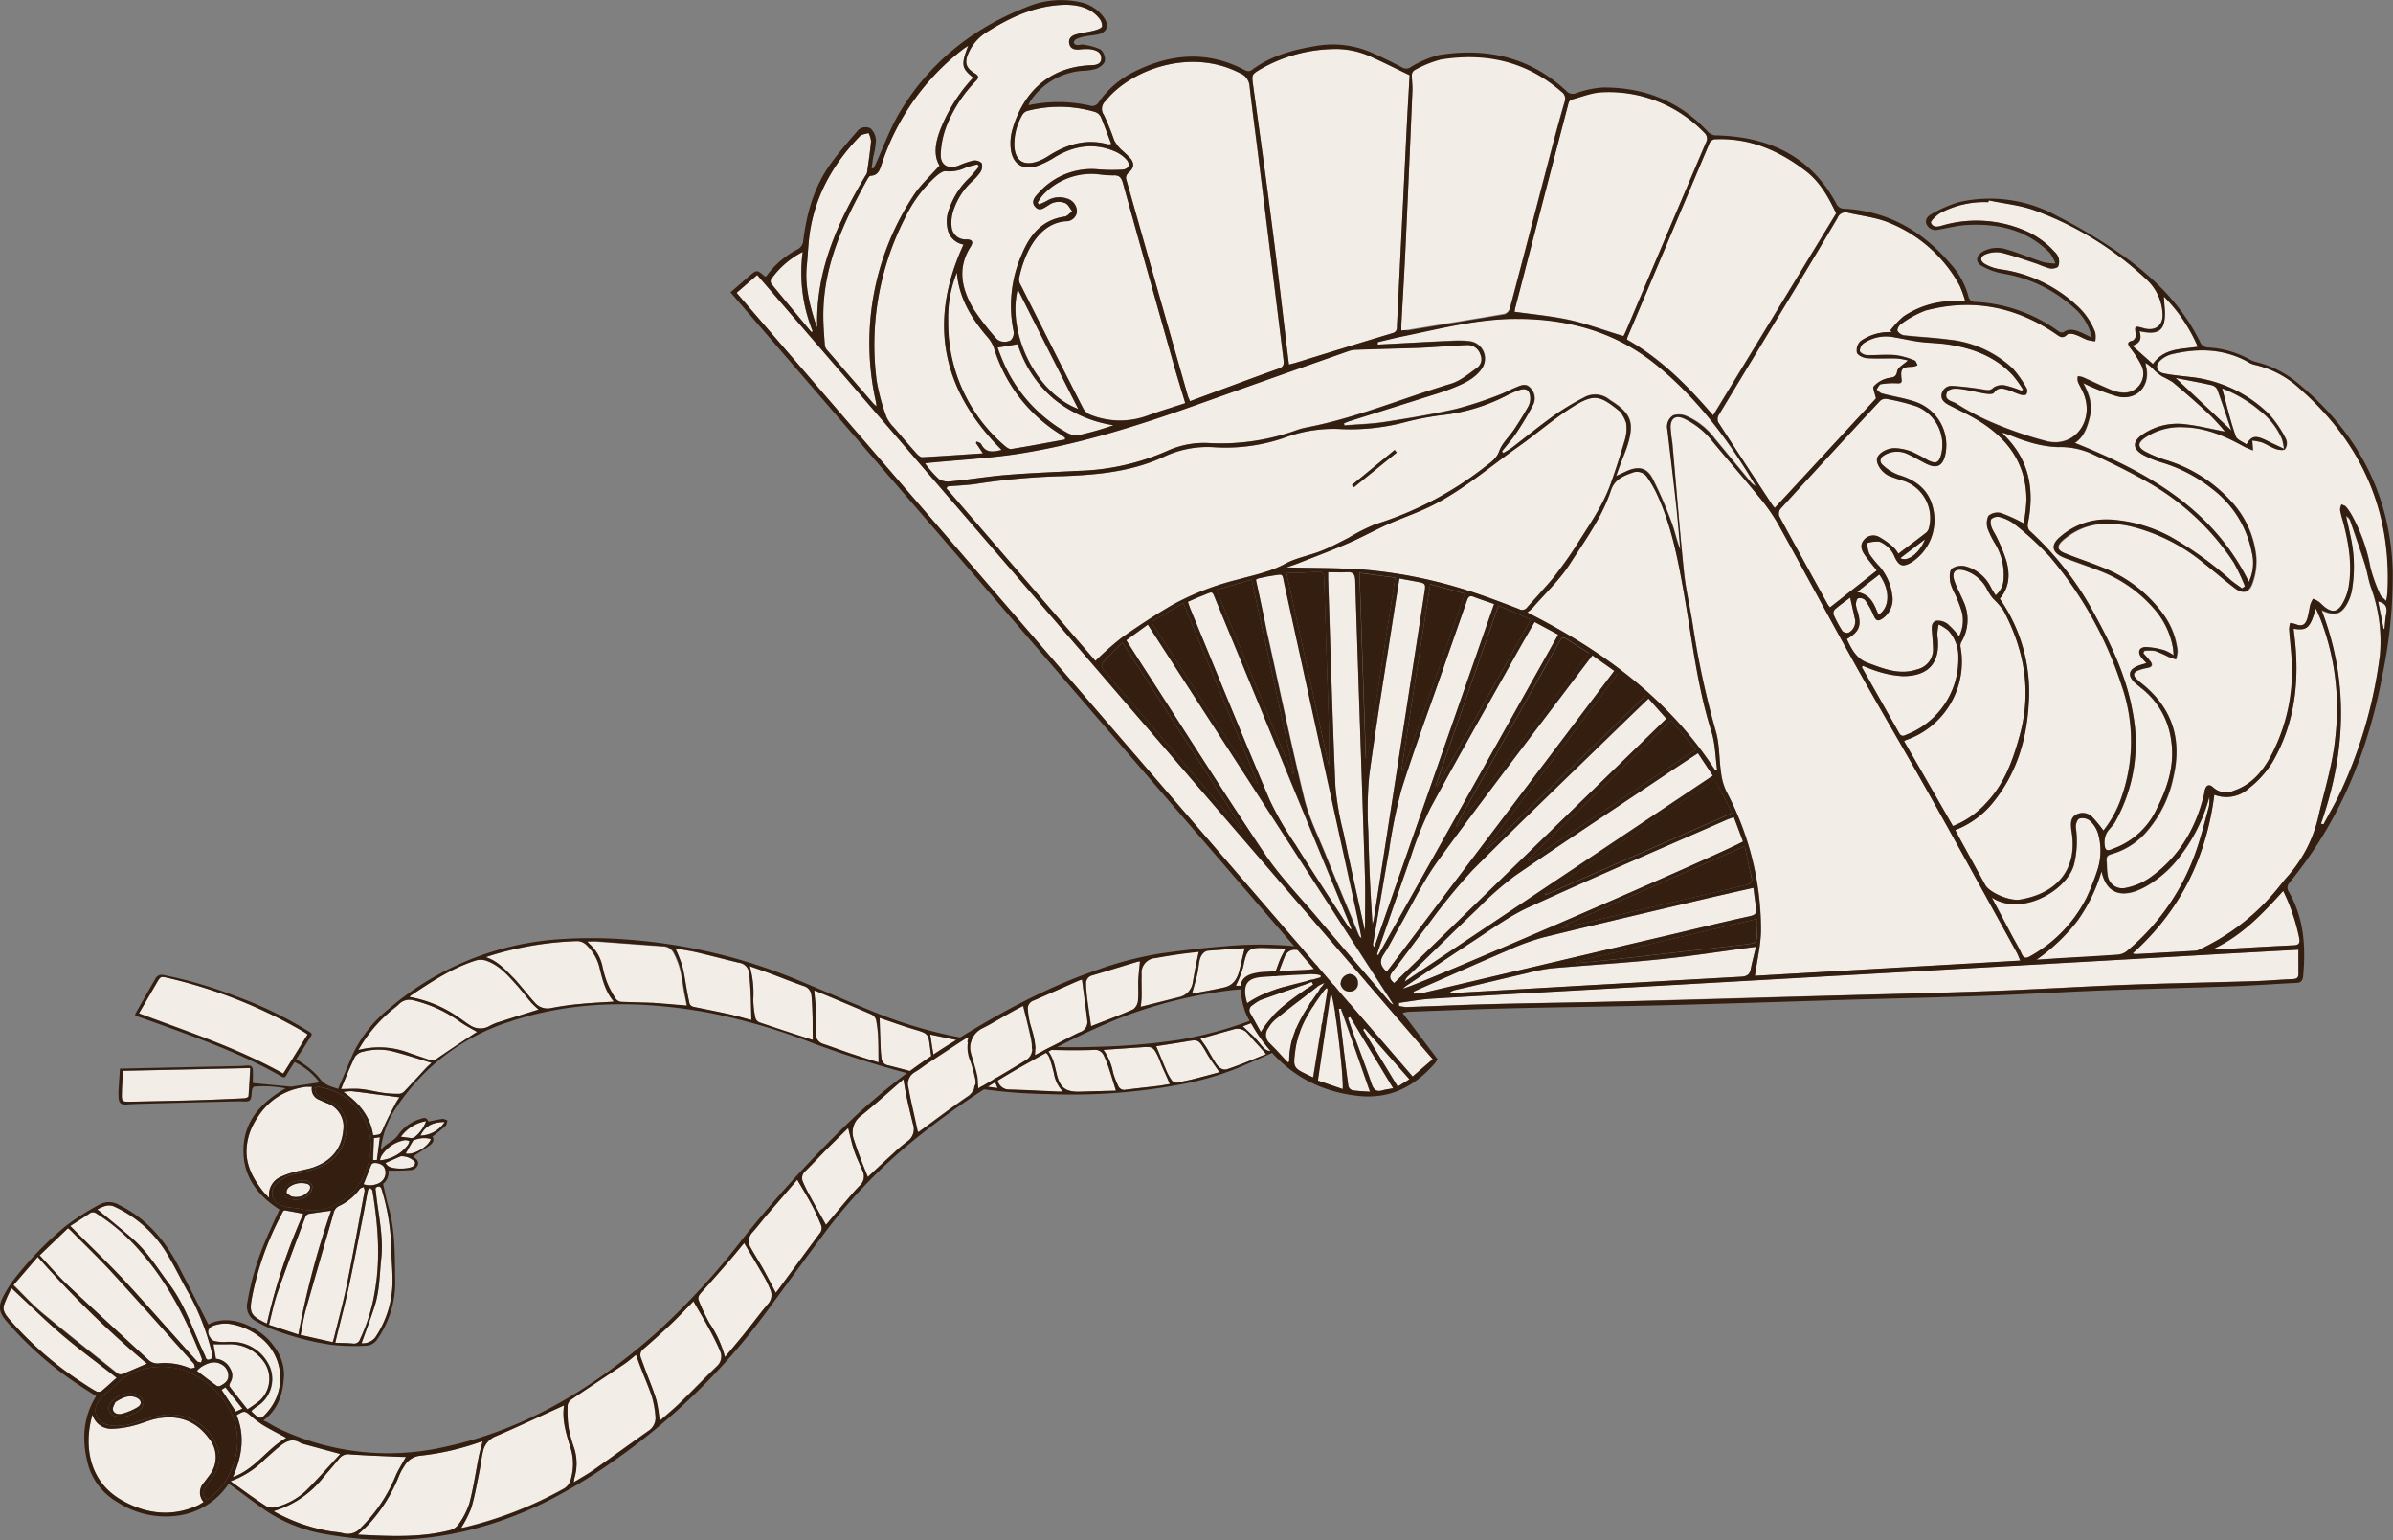 <svg id="OBJECTS" xmlns="http://www.w3.org/2000/svg" xmlns:xlink="http://www.w3.org/1999/xlink" viewBox="0 0 447.95 288.32"><rect x="0" y="0" width="447.95" height="288.32" fill="#808080" stroke="none"/><defs><style>.cls-1{fill:none;}.cls-2{clip-path:url(#clip-path);}.cls-3{fill:#f2ede7;}.cls-4{fill:#331e10;}</style><clipPath id="clip-path" transform="translate(-172.49 -204.7)"><rect class="cls-1" width="750" height="500"/></clipPath></defs><g class="cls-2"><path class="cls-3" d="M198.5,394.37l3.34-5.67c.7-1.2.71-1.25,2.1-.92A91.45,91.45,0,0,1,229.57,398c.16.1.3.22.5.36-1.53,2.45-3,4.88-4.57,7.32C216.93,400.85,207.64,397.82,198.5,394.37Z" transform="translate(-172.49 -204.7)"/><path class="cls-3" d="M230.91,408.16a2.13,2.13,0,0,0,1.37,2.44c.46.23.93.42,1.4.62a4.64,4.64,0,0,1,3.07,5.1c-.33,3.56-2.35,5.79-5.64,6.93-1.09.37-2.25.52-3.36.83a14,14,0,0,0-2.65.91,3.66,3.66,0,0,0-2.2,4c-.47-.51-.9-.9-1.25-1.36-1.74-2.26-3.11-4.71-3-7.65a11.05,11.05,0,0,1,.9-4c2-4.35,5.31-7.15,10.2-7.82a3.43,3.43,0,0,1,.56,0C230.5,408.12,230.66,408.14,230.91,408.16Z" transform="translate(-172.49 -204.7)"/><path class="cls-3" d="M263.42,383.9l.82-.28a61.38,61.38,0,0,1,16-2.72,2.52,2.52,0,0,1,2.08.8,8.64,8.64,0,0,1,2.37,4.13c.54,2.24,1.08,4.5,2.69,6.4-2.14.14-4.15.22-6.14.42a51.84,51.84,0,0,0-5.59.78,3.11,3.11,0,0,1-3.14-1.1c-.79-.84-1.5-1.76-2.25-2.64-.58-.68-1.13-1.37-1.76-2C267,386.18,265.59,384.59,263.42,383.9Z" transform="translate(-172.49 -204.7)"/><path class="cls-3" d="M273.28,393.69c-2.48.78-5,1.57-7.49,2.38a9.56,9.56,0,0,0-1.71.73,3.41,3.41,0,0,1-3.6-.14c-.75-.43-1.42-1-2.13-1.46a22.93,22.93,0,0,0-9.2-3.84.64.64,0,0,1,.14-.22c3.83-2.56,7.65-5.13,12.09-6.57a3.33,3.33,0,0,1,2.35.08c2.41.92,4,2.87,5.65,4.69.87,1,1.63,2,2.48,3C272.31,392.83,272.86,393.28,273.28,393.69Z" transform="translate(-172.49 -204.7)"/><path class="cls-3" d="M234.74,456l-6-1.38c.34-1.66.56-3.26,1-4.8,1.69-6,3.46-12,5.19-18.05a1.91,1.91,0,0,1,1.12-1.34,10,10,0,0,0,3.75-3.11c.16-.2.49-.27.74-.4a1.93,1.93,0,0,1,.19.74c-1.08,5.82-2.12,11.64-3.3,17.44-.68,3.37-1.6,6.69-2.41,10C234.94,455.4,234.85,455.65,234.74,456Z" transform="translate(-172.49 -204.7)"/><path class="cls-3" d="M301,393c-2-.16-4-.37-6-.48s-4.19-.1-6.29-.21a1.45,1.45,0,0,1-1-.51,17.92,17.92,0,0,1-1.6-2.95,17.4,17.4,0,0,1-.91-3.09,7.9,7.9,0,0,0-2.43-4.27c-.12-.11-.22-.23-.46-.49.75,0,1.35-.05,1.93,0,4.1.3,8.2.61,12.3.9a2.29,2.29,0,0,1,2.06,1.32,14.65,14.65,0,0,1,1.13,2.9c.37,1.51.55,3.07.82,4.6C300.71,391.42,300.87,392.17,301,393Z" transform="translate(-172.49 -204.7)"/><path class="cls-4" d="M233.93,430.82a11.35,11.35,0,0,0,7.23-7.5,11.2,11.2,0,0,0-8.88-15.09c-.26,0-.74,0-.78.12a1.43,1.43,0,0,0,.08.91,1.58,1.58,0,0,0,.66.67c.63.35,1.3.65,2,.94a4.86,4.86,0,0,1,3.07,4.12,7.89,7.89,0,0,1-4.91,8.18,25.89,25.89,0,0,1-4.17,1.21,7.27,7.27,0,0,0-4.11,2.05,2.27,2.27,0,0,0,.5,3.65,4,4,0,0,0,1.34.54c.84.16,1.7.23,2.55.34A8.94,8.94,0,0,0,233.93,430.82Zm-3-4.21a2,2,0,0,1-.41,1.51,3.78,3.78,0,0,1-4,.95,1.29,1.29,0,0,1-.47-2.26c1-1,2.24-1.17,3.9-1.12C230.12,425.89,230.76,426.17,230.91,426.61Z" transform="translate(-172.49 -204.7)"/><path class="cls-3" d="M239.56,401.28a27.23,27.23,0,0,1,5.75-7c.59-.55,1.3-1,1.85-1.56A2.75,2.75,0,0,1,250,392a24.44,24.44,0,0,1,8.72,4.07c1,.69,2.05,1.22,3.08,1.82-.07.05-.32.18-.55.33-2.26,1.49-4.55,3-6.77,4.52a1.8,1.8,0,0,1-1.78.32c-1.19-.42-2.4-.81-3.59-1.23A15.63,15.63,0,0,0,239.56,401.28Z" transform="translate(-172.49 -204.7)"/><path class="cls-3" d="M195.5,405.18l23.81-.52c-.1,1.85-.18,3.56-.32,5.27,0,.15-.46.38-.72.39-3,.15-6.07.28-9.11.37-4.17.12-8.34.19-12.5.28-1.27,0-1.41-.07-1.39-1.35C195.3,408.17,195.41,406.73,195.5,405.18Z" transform="translate(-172.49 -204.7)"/><path class="cls-3" d="M313.12,395.65c-1.08-.28-2.28-.65-3.51-.92-2.36-.53-4.73-1-7.11-1.48-.54-.1-.9-.3-1-.85-.15-.71-.3-1.42-.43-2.13-.29-1.59-.49-3.19-.89-4.75a27.08,27.08,0,0,0-1.3-3.27c1.35.25,2.77.45,4.16.78,2.62.61,5.21,1.32,7.83,1.93a2.14,2.14,0,0,1,1.83,2c.15,1.28.24,2.56.29,3.85C313.06,392.38,313.07,394,313.12,395.65Z" transform="translate(-172.49 -204.7)"/><path class="cls-3" d="M228.32,454.55l-5.51-1.82c.55-2.1.94-4.14,1.62-6.08,1.66-4.74,3.45-9.43,5.21-14.14a1,1,0,0,1,.58-.54c1.39-.23,2.8-.41,4.22-.61A159.74,159.74,0,0,0,228.32,454.55Z" transform="translate(-172.49 -204.7)"/><path class="cls-3" d="M235.23,456.1c.81-3.29,1.65-6.41,2.33-9.56,1-4.54,1.86-9.12,2.77-13.68.35-1.74.65-3.49,1-5.23,0-.2.29-.35.44-.52.14.18.39.34.42.53,1,6.13,1.54,12.27.51,18.46a33.75,33.75,0,0,1-2.82,9.31,1.19,1.19,0,0,1-1.34.83C237.49,456.14,236.41,456.15,235.23,456.1Z" transform="translate(-172.49 -204.7)"/><path class="cls-3" d="M312.84,385.58c1.41.5,2.71.94,4,1.42,2,.75,4.06,1.58,6.12,2.29a2,2,0,0,1,1.44,1.75c.13,1.3.17,2.62.21,3.94s0,2.89.05,4.39a4.6,4.6,0,0,1-.51-.14c-3.14-1-6.29-2.05-9.42-3.11a1.33,1.33,0,0,1-.79-.75,17.33,17.33,0,0,1-.43-3.57A18.57,18.57,0,0,0,312.84,385.58Z" transform="translate(-172.49 -204.7)"/><path class="cls-3" d="M336.91,403.62c-2-.65-4.07-1.32-6.13-2-1.4-.48-2.78-1-4.19-1.47a2,2,0,0,1-1.46-2c0-1.56,0-3.12,0-4.68,0-1.09-.16-2.18-.26-3.33a4.87,4.87,0,0,1,.55.18c3.39,1.42,6.8,2.83,10.18,4.3a1.67,1.67,0,0,1,.86,1,22.18,22.18,0,0,1,.39,3.35C336.9,400.5,336.88,402,336.91,403.62Z" transform="translate(-172.49 -204.7)"/><path class="cls-3" d="M236.27,408.58c.91-2.07,1.76-4.16,2.75-6.17a2.25,2.25,0,0,1,1.39-.82,11.14,11.14,0,0,1,5.44-.1c2.44.62,4.83,1.42,7.4,2.18-.44.4-.74.66-1,.94-1.34,1.44-2.66,2.89-4,4.3a1.58,1.58,0,0,1-1,.56,19.19,19.19,0,0,1-3-.18c-1.41-.19-2.8-.56-4.22-.71C238.84,408.47,237.66,408.57,236.27,408.58Z" transform="translate(-172.49 -204.7)"/><path class="cls-3" d="M371.47,409.06c-.62,0-1.17,0-1.72,0-2.77-.11-5.54-.27-8.31-.34a2.16,2.16,0,0,1-2.16-1.59c-.49-1.34-.91-2.7-1.37-4.05-.3-.91-.61-1.82-.93-2.77h.44c3,.27,6.05.6,9.08.8a2.64,2.64,0,0,1,2.55,2c.28.81.49,1.65.71,2.48A6.36,6.36,0,0,0,371.47,409.06Z" transform="translate(-172.49 -204.7)"/><path class="cls-3" d="M222.46,452.48l-.59-.27c-2.48-1.27-2.72-1.87-2.21-4.62a54.93,54.93,0,0,1,5.39-15.29c.66-1.27.35-1.06,1.77-.83.77.13,1.53.29,2.44.47A109.21,109.21,0,0,0,222.46,452.48Z" transform="translate(-172.49 -204.7)"/><path class="cls-3" d="M359.26,408.38c-2-.26-4.05-.5-6.06-.79-1.06-.16-2.1-.47-3.16-.63a2.06,2.06,0,0,1-1.76-1.36,24,24,0,0,1-1-3.23c-.28-1.33-.44-2.69-.66-4,1.7.35,3.48.74,5.26,1.09a27.36,27.36,0,0,0,2.94.5,2.29,2.29,0,0,1,2.12,1.79c.44,1.41.87,2.83,1.34,4.23C358.59,406.76,358.94,407.54,359.26,408.38Z" transform="translate(-172.49 -204.7)"/><path class="cls-3" d="M337.13,395.25c2.06.69,4.2,1.48,6.39,2.13,2.88.85,2.72.83,3.11,3.7a22.55,22.55,0,0,0,.46,2.71c.22.87.58,1.72.92,2.7-1.1-.26-2.18-.5-3.24-.77-2-.52-4-1.07-6-1.57a1.47,1.47,0,0,1-1.27-1.35c-.07-.56-.13-1.13-.15-1.69C337.25,399.16,337.19,397.21,337.13,395.25Z" transform="translate(-172.49 -204.7)"/><path class="cls-3" d="M381.39,408.87c-2.27.07-4.62.17-7,.21-2.52,0-3.49-.81-4.09-3.26-.39-1.55-.62-3.17-1.8-4.56,1.57,0,3,.05,4.44.05s2.9,0,4.35-.06a1.72,1.72,0,0,1,1.78,1,16.34,16.34,0,0,1,.89,2.16C380.46,405.82,380.89,407.27,381.39,408.87Z" transform="translate(-172.49 -204.7)"/><path class="cls-3" d="M379,401.24l7.38-.5c1.8-.12,2,0,2.8,1.61.3.63.52,1.3.79,1.94.48,1.1,1,2.19,1.48,3.35-.61.1-1.32.24-2,.33-2.08.25-4.16.47-6.24.73a1.21,1.21,0,0,1-1.44-.75,16.63,16.63,0,0,1-.93-2.39A10.72,10.72,0,0,0,379,401.24Z" transform="translate(-172.49 -204.7)"/><path class="cls-3" d="M240.2,456.18c.83-2.37,1.7-4.68,2.44-7,.92-2.88.9-5.89,1.22-8.86.45-4.21-.58-8.29-1-12.43,0-.37-.31-.83.32-1s.74.38.83.76a40.81,40.81,0,0,1,1.68,9.5c0,2.45.29,4.89.28,7.34a18.88,18.88,0,0,1-3.26,10.65A3,3,0,0,1,240.2,456.18Z" transform="translate(-172.49 -204.7)"/><path class="cls-3" d="M388.92,400.56c1.76-.28,3.64-.54,5.51-.87,2.33-.41,2.38-.41,3.61,1.6.25.41.46.85.73,1.25.65,1,1.32,1.9,2,2.89-1.48.4-3.13.85-4.79,1.27-.94.24-1.89.4-2.83.63a1.22,1.22,0,0,1-1.45-.58,9.6,9.6,0,0,1-.78-1.4C390.24,403.76,389.59,402.15,388.92,400.56Z" transform="translate(-172.49 -204.7)"/><path class="cls-3" d="M397.19,399.16c2.13-.61,4.24-1.22,6.36-1.8a2.44,2.44,0,0,1,2.48.81c.54.56,1,1.16,1.56,1.75s1.21,1.33,1.91,2.12c-2.38.94-4.79,2-7.28,2.82-1,.32-1.73-.45-2.24-1.25s-1-1.69-1.47-2.51C398.12,400.46,397.67,399.86,397.19,399.16Z" transform="translate(-172.49 -204.7)"/><path class="cls-3" d="M405.1,396.83c1.58-.58,3.21-1.23,4.86-1.76s2.74.32,3.77,1.39c.7.73,1.41,1.44,2.19,2.24-1.72.87-3.48,1.84-5.31,2.65-.72.31-1.38-.23-1.88-.8s-1-1.25-1.58-1.82S405.79,397.46,405.1,396.83Z" transform="translate(-172.49 -204.7)"/><path class="cls-3" d="M242.34,417.23c-.53-3.52-2.57-6-5.56-8.11a8.17,8.17,0,0,1,1.56-.14c1.52.16,3,.38,4.55.58l4.4.56a9.6,9.6,0,0,0-.7,1.06c-.8,1.54-1.64,3.07-2.32,4.67C243.74,417.08,243.83,417.12,242.34,417.23Z" transform="translate(-172.49 -204.7)"/><path class="cls-3" d="M421.44,395.37c-1.44.86-2.82,1.78-4.3,2.53a2.07,2.07,0,0,1-1.55-.27,4,4,0,0,1-1.16-1.1,5.67,5.67,0,0,0-3-2c1.41-.84,2.72-1.73,4.13-2.42a2.06,2.06,0,0,1,1.62.28c.91.56,1.7,1.31,2.57,1.94C420.24,394.66,420.78,395,421.44,395.37Z" transform="translate(-172.49 -204.7)"/><path class="cls-3" d="M416.58,391.34c1-.68,2-1.36,3.05-2a2.34,2.34,0,0,1,2.32,0,20.25,20.25,0,0,1,2,1.22l2.16,1.27a46.06,46.06,0,0,1-3.76,2.74,2.12,2.12,0,0,1-1.71-.26,17.79,17.79,0,0,1-2.05-1.55C418,392.26,417.3,391.84,416.58,391.34Z" transform="translate(-172.49 -204.7)"/><path class="cls-3" d="M421.09,388.38a13.67,13.67,0,0,1,4.48-2.08,2.29,2.29,0,0,1,2.38,1,2,2,0,0,1-.25,2.33c-1.1,1.68-1.8,1.75-3.44.59C423.27,389.54,422.17,389,421.09,388.38Z" transform="translate(-172.49 -204.7)"/><path class="cls-3" d="M240.57,426.38c.5-1.24.94-2.46,1.47-3.65.27-.6,1.94-.26,2.37.45a2.16,2.16,0,0,1-.92,3A3.84,3.84,0,0,1,240.57,426.38Z" transform="translate(-172.49 -204.7)"/><path class="cls-3" d="M243.64,421.92a2.81,2.81,0,0,1,.17-.64,6.44,6.44,0,0,1,4.55-3.14,2.45,2.45,0,0,1,.8.19,2.4,2.4,0,0,1-.28.72A7.33,7.33,0,0,1,243.64,421.92Z" transform="translate(-172.49 -204.7)"/><path class="cls-3" d="M244.66,422.44c1-.43,1.86-.86,2.79-1.26a3.3,3.3,0,0,1,2.77,1.08.82.82,0,0,1-.26.71c-.87.67-3.94.67-4.82,0A3.11,3.11,0,0,1,244.66,422.44Z" transform="translate(-172.49 -204.7)"/><path class="cls-3" d="M253.18,417.93c-.53,1.55-3.43,3.1-4.72,2.72.45-.8.91-1.62,1.4-2.41.08-.13.33-.15.51-.21A4.79,4.79,0,0,1,253.18,417.93Z" transform="translate(-172.49 -204.7)"/><path class="cls-3" d="M252.28,414.58a6.89,6.89,0,0,1-2.14,3,.91.91,0,0,1-.58.2c-.7-.06-1.39-.17-2-.25A7.4,7.4,0,0,1,252.28,414.58Z" transform="translate(-172.49 -204.7)"/><path class="cls-3" d="M251.23,417.3c.9-2,2.53-2.54,4.54-2.55A5.6,5.6,0,0,1,251.23,417.3Z" transform="translate(-172.49 -204.7)"/><path class="cls-3" d="M242.52,417.75l1.12-.15-.56,4.27-.71,0C242.42,420.46,242.47,419.14,242.52,417.75Z" transform="translate(-172.49 -204.7)"/><path class="cls-3" d="M227.5,428.76a1.64,1.64,0,0,1-.54-.11c-.32-.21-.8-.42-.86-.71a1.27,1.27,0,0,1,.48-1,3.84,3.84,0,0,1,3.3-.63c.67.15.83.7.41,1.31A3,3,0,0,1,227.5,428.76Z" transform="translate(-172.49 -204.7)"/><path class="cls-4" d="M219.83,405.19c0-.85-.34-1.08-1.18-1-.46,0-.91.07-1.37.08l-17.59.38-4.75.11c-.08,1.31-.18,2.54-.24,3.77a11.75,11.75,0,0,0,0,1.78c.08.9.49,1.21,1.4,1.16s1.66-.1,2.49-.12q9.36-.26,18.73-.48c.66,0,1.57.16,1.94-.2s.28-1.3.43-2c0-.21.25-.53.41-.55a22,22,0,0,1,5.84.32c-4.49,2.58-7.67,6-7.87,11.17s2.55,8.85,6.73,11.52c-1,2.22-2.07,4.45-3,6.75a50.07,50.07,0,0,0-3,10.63,3.11,3.11,0,0,0,1.61,3.54,23.72,23.72,0,0,0,2.81,1.4,52.62,52.62,0,0,0,11.21,3,39.51,39.51,0,0,0,6.35.19,2.66,2.66,0,0,0,2.29-1.15,18.64,18.64,0,0,0,3.4-11.17c-.1-4.67.05-9.37-1.33-13.93-.38-1.29-.61-2.62-.94-4.08a2.65,2.65,0,0,0,1-2.45c1.42,0,2.75,0,4.07-.11a1.49,1.49,0,0,0,1.47-1.07c.16-.75-.44-1.09-.93-1.47,0,0-.06-.08,0,0,1.06-.71,2.15-1.38,3.18-2.13.54-.4.89-1,.43-1.56.87-.71,1.7-1.34,2.47-2.05.23-.21.25-.65.37-1-.31-.11-.64-.34-.93-.3-.87.11-1.73.32-2.63.49-.37-.71-.57-.8-1.48-.5a7.81,7.81,0,0,0-4.19,3c-.85,1.27-2.37,1.57-3.18,2.8a1.68,1.68,0,0,1,0-.69,17.33,17.33,0,0,1,3-7.49A39.9,39.9,0,0,1,267.78,396c12.21-4.11,24.73-4,37.26-1.74A116.26,116.26,0,0,1,324.7,400a194.1,194.1,0,0,0,24.1,7.22,98.4,98.4,0,0,0,20,2.3,110.63,110.63,0,0,0,25-1.86,54.86,54.86,0,0,0,10.58-3.1c3-1.28,6-2.6,8.86-4a57.35,57.35,0,0,0,13.25-8.7,10.64,10.64,0,0,0,1.86-2.21,2.38,2.38,0,0,0-1.16-3.66,3.06,3.06,0,0,0-2.81.08c-1.75.89-3.45,1.86-5.14,2.86-2.88,1.72-5.6,3.81-8.64,5.17a72.22,72.22,0,0,1-17.34,5.25,120.2,120.2,0,0,1-15.51,1.32,123.78,123.78,0,0,1-23.32-1.36,84.06,84.06,0,0,1-19-5.44c-4.11-1.68-8.19-3.44-12.28-5.14a103.28,103.28,0,0,0-33.65-8.17,87.24,87.24,0,0,0-12.73,0,54.57,54.57,0,0,0-31.67,13.15,24.11,24.11,0,0,0-6.47,8.15c-.89,2-1.69,4-2.53,5.94-.1.24-.21.48-.32.75-1.33-.45-2.59-.72-3.47-2a14.46,14.46,0,0,0-2.86-2.58,15,15,0,0,0-1.46-.93c0-.11,0-.17.06-.21.63-1,1.28-1.93,1.88-2.92,1.2-2,1.4-1.44-.66-2.73a72.09,72.09,0,0,0-12.52-5.94,82.42,82.42,0,0,0-13.61-4,1.35,1.35,0,0,0-1.56.68c-1.16,2-2.29,4-3.43,6-.14.24-.27.49-.41.76a3.56,3.56,0,0,0,.41.26l1.22.43c8.8,3.18,17.68,6.18,25.84,10.87.45.26.64.17.88-.24.47-.83,1-1.63,1.53-2.48a12.82,12.82,0,0,1,4.69,3.81l-5.14.78a1.55,1.55,0,0,1-.48,0l-6.86-.65C219.8,406.74,219.86,406,219.83,405.19Zm-18-16.49c.7-1.2.71-1.25,2.1-.92A91.45,91.45,0,0,1,229.57,398c.16.1.3.22.5.36-1.53,2.45-3,4.88-4.57,7.32-8.57-4.78-17.86-7.81-27-11.26Zm30.44,21.9c.46.23.93.42,1.4.62a4.64,4.64,0,0,1,3.07,5.1c-.33,3.56-2.35,5.79-5.64,6.93-1.09.37-2.25.52-3.36.83a14,14,0,0,0-2.65.91,3.66,3.66,0,0,0-2.2,4c-.47-.51-.9-.9-1.25-1.36-1.74-2.26-3.11-4.71-3-7.65a11.05,11.05,0,0,1,.9-4c2-4.35,5.31-7.15,10.2-7.82a3.43,3.43,0,0,1,.56,0c.16,0,.32,0,.57,0A2.13,2.13,0,0,0,232.28,410.6Zm32-27a61.38,61.38,0,0,1,16-2.72,2.52,2.52,0,0,1,2.08.8,8.64,8.64,0,0,1,2.37,4.13c.54,2.24,1.08,4.5,2.69,6.4-2.14.14-4.15.22-6.14.42a51.84,51.84,0,0,0-5.59.78,3.11,3.11,0,0,1-3.14-1.1c-.79-.84-1.5-1.76-2.25-2.64-.58-.68-1.13-1.37-1.76-2-1.5-1.51-2.93-3.1-5.1-3.79Zm1.55,12.45a9.56,9.56,0,0,0-1.71.73,3.41,3.41,0,0,1-3.6-.14c-.75-.43-1.42-1-2.13-1.46a22.93,22.93,0,0,0-9.2-3.84.64.64,0,0,1,.14-.22c3.83-2.56,7.65-5.13,12.09-6.57a3.33,3.33,0,0,1,2.35.08c2.41.92,4,2.87,5.65,4.69.87,1,1.63,2,2.48,3,.45.52,1,1,1.42,1.38C270.8,394.47,268.29,395.26,265.79,396.07Zm-37.06,58.56c.34-1.66.56-3.26,1-4.8,1.69-6,3.46-12,5.19-18.05a1.91,1.91,0,0,1,1.12-1.34,10,10,0,0,0,3.75-3.11c.16-.2.49-.27.74-.4a1.93,1.93,0,0,1,.19.74c-1.08,5.82-2.12,11.64-3.3,17.44-.68,3.37-1.6,6.69-2.41,10-.06.26-.15.51-.26.87Zm66.34-62.16c-2.1-.11-4.19-.1-6.29-.21a1.45,1.45,0,0,1-1-.51,17.92,17.92,0,0,1-1.6-2.95,17.4,17.4,0,0,1-.91-3.09,7.9,7.9,0,0,0-2.43-4.27c-.12-.11-.22-.23-.46-.49.75,0,1.35-.05,1.93,0,4.1.3,8.2.61,12.3.9a2.29,2.29,0,0,1,2.06,1.32,14.65,14.65,0,0,1,1.13,2.9c.37,1.51.55,3.07.82,4.6.14.76.3,1.51.46,2.29C299,392.79,297.05,392.58,295.07,392.47Zm-69.15,38.15a4,4,0,0,1-1.34-.54,2.27,2.27,0,0,1-.5-3.65,7.27,7.27,0,0,1,4.11-2.05,25.89,25.89,0,0,0,4.17-1.21,7.89,7.89,0,0,0,4.91-8.18,4.86,4.86,0,0,0-3.07-4.12c-.66-.29-1.33-.59-2-.94a1.58,1.58,0,0,1-.66-.67,1.43,1.43,0,0,1-.08-.91c0-.12.52-.16.78-.12a11.2,11.2,0,0,1,8.88,15.09,11.35,11.35,0,0,1-7.23,7.5,8.94,8.94,0,0,1-5.46.14C227.62,430.85,226.76,430.78,225.92,430.62Zm19.39-36.39c.59-.55,1.3-1,1.85-1.56A2.75,2.75,0,0,1,250,392a24.44,24.44,0,0,1,8.72,4.07c1,.69,2.05,1.22,3.08,1.82-.07.05-.32.18-.55.33-2.26,1.49-4.55,3-6.77,4.52a1.8,1.8,0,0,1-1.78.32c-1.19-.42-2.4-.81-3.59-1.23a15.63,15.63,0,0,0-9.54-.56A27.23,27.23,0,0,1,245.31,394.23Zm-26,10.43c-.1,1.85-.18,3.56-.32,5.27,0,.15-.46.38-.72.39-3,.15-6.07.28-9.11.37-4.17.12-8.34.19-12.5.28-1.27,0-1.41-.07-1.39-1.35,0-1.45.14-2.89.23-4.44Zm90.3-9.93c-2.36-.53-4.73-1-7.11-1.48-.54-.1-.9-.3-1-.85-.15-.71-.3-1.42-.43-2.13-.29-1.59-.49-3.19-.89-4.75a27.08,27.08,0,0,0-1.3-3.27c1.35.25,2.77.45,4.16.78,2.62.61,5.21,1.32,7.83,1.93a2.14,2.14,0,0,1,1.83,2c.15,1.28.24,2.56.29,3.85.08,1.6.09,3.2.14,4.87C312,395.37,310.84,395,309.61,394.73Zm-86.8,58c.55-2.1.94-4.14,1.62-6.08,1.66-4.74,3.45-9.43,5.21-14.14a1,1,0,0,1,.58-.54c1.39-.23,2.8-.41,4.22-.61a159.74,159.74,0,0,0-6.12,23.19Zm14.75-6.19c1-4.54,1.86-9.12,2.77-13.68.35-1.74.65-3.49,1-5.23,0-.2.29-.35.44-.52.14.18.39.34.42.53,1,6.13,1.54,12.27.51,18.46a33.75,33.75,0,0,1-2.82,9.31,1.19,1.19,0,0,1-1.34.83c-1.06-.1-2.14-.09-3.32-.14C236,452.81,236.88,449.69,237.56,446.54ZM316.82,387c2,.75,4.06,1.58,6.12,2.29a2,2,0,0,1,1.44,1.75c.13,1.3.17,2.62.21,3.94s0,2.89.05,4.39a4.6,4.6,0,0,1-.51-.14c-3.14-1-6.29-2.05-9.42-3.11a1.33,1.33,0,0,1-.79-.75,17.33,17.33,0,0,1-.43-3.57,18.57,18.57,0,0,0-.65-6.22C314.25,386.08,315.55,386.52,316.82,387Zm14,14.61c-1.4-.48-2.78-1-4.19-1.47a2,2,0,0,1-1.46-2c0-1.56,0-3.12,0-4.68,0-1.09-.16-2.18-.26-3.33a4.87,4.87,0,0,1,.55.18c3.39,1.42,6.8,2.83,10.18,4.3a1.67,1.67,0,0,1,.86,1,22.18,22.18,0,0,1,.39,3.35c.08,1.5.06,3,.09,4.62C334.91,403,332.84,402.3,330.78,401.61Zm-91.76.8a2.25,2.25,0,0,1,1.39-.82,11.14,11.14,0,0,1,5.44-.1c2.44.62,4.83,1.42,7.4,2.18-.44.4-.74.66-1,.94-1.34,1.44-2.66,2.89-4,4.3a1.58,1.58,0,0,1-1,.56,19.19,19.19,0,0,1-3-.18c-1.41-.19-2.8-.56-4.22-.71-1.16-.11-2.34,0-3.73,0C237.18,406.51,238,404.42,239,402.41ZM369.75,409c-2.77-.11-5.54-.27-8.31-.34a2.16,2.16,0,0,1-2.16-1.59c-.49-1.34-.91-2.7-1.37-4.05-.3-.91-.61-1.82-.93-2.77h.44c3,.27,6.05.6,9.08.8a2.64,2.64,0,0,1,2.55,2c.28.81.49,1.65.71,2.48a6.36,6.36,0,0,0,1.71,3.51C370.85,409.05,370.3,409.06,369.75,409ZM221.87,452.21c-2.48-1.27-2.72-1.87-2.21-4.62a54.93,54.93,0,0,1,5.39-15.29c.66-1.27.35-1.06,1.77-.83.77.13,1.53.29,2.44.47a109.21,109.21,0,0,0-6.8,20.54ZM353.2,407.59c-1.06-.16-2.1-.47-3.16-.63a2.06,2.06,0,0,1-1.76-1.36,24,24,0,0,1-1-3.23c-.28-1.33-.44-2.69-.66-4,1.7.35,3.48.74,5.26,1.09a27.36,27.36,0,0,0,2.94.5,2.29,2.29,0,0,1,2.12,1.79c.44,1.41.87,2.83,1.34,4.23.27.81.62,1.59.94,2.43C357.23,408.12,355.21,407.88,353.2,407.59Zm-9.68-10.21c2.88.85,2.72.83,3.11,3.7a22.55,22.55,0,0,0,.46,2.71c.22.87.58,1.72.92,2.7-1.1-.26-2.18-.5-3.24-.77-2-.52-4-1.07-6-1.57a1.47,1.47,0,0,1-1.27-1.35c-.07-.56-.13-1.13-.15-1.69-.08-1.95-.14-3.9-.2-5.86C339.19,395.94,341.33,396.73,343.52,397.38Zm30.89,11.7c-2.52,0-3.49-.81-4.09-3.26-.39-1.55-.62-3.17-1.8-4.56,1.57,0,3,.05,4.44.05s2.9,0,4.35-.06a1.72,1.72,0,0,1,1.78,1,16.34,16.34,0,0,1,.89,2.16c.48,1.44.91,2.89,1.41,4.49C379.12,408.94,376.77,409,374.41,409.08Zm12-8.34c1.8-.12,2,0,2.8,1.61.3.63.52,1.3.79,1.94.48,1.1,1,2.19,1.48,3.35-.61.1-1.32.24-2,.33-2.08.25-4.16.47-6.24.73a1.21,1.21,0,0,1-1.44-.75,16.63,16.63,0,0,1-.93-2.39,10.72,10.72,0,0,0-1.81-4.32ZM242.64,449.15c.92-2.88.9-5.89,1.22-8.86.45-4.21-.58-8.29-1-12.43,0-.37-.31-.83.32-1s.74.38.83.76a40.81,40.81,0,0,1,1.68,9.5c0,2.45.29,4.89.28,7.34a18.88,18.88,0,0,1-3.26,10.65,3,3,0,0,1-2.56,1.06C241,453.81,241.9,451.5,242.64,449.15Zm151.79-49.46c2.33-.41,2.38-.41,3.61,1.6.25.41.46.85.73,1.25.65,1,1.32,1.9,2,2.89-1.48.4-3.13.85-4.79,1.27-.94.24-1.89.4-2.83.63a1.22,1.22,0,0,1-1.45-.58,9.6,9.6,0,0,1-.78-1.4c-.69-1.59-1.34-3.2-2-4.79C390.68,400.28,392.56,400,394.43,399.69Zm9.12-2.33a2.44,2.44,0,0,1,2.48.81c.54.56,1,1.16,1.56,1.75s1.21,1.33,1.91,2.12c-2.38.94-4.79,2-7.28,2.82-1,.32-1.73-.45-2.24-1.25s-1-1.69-1.47-2.51c-.39-.64-.84-1.24-1.32-1.94C399.32,398.55,401.43,397.94,403.55,397.36Zm6.41-2.29c1.58-.51,2.74.32,3.77,1.39.7.73,1.41,1.44,2.19,2.24-1.72.87-3.48,1.84-5.31,2.65-.72.31-1.38-.23-1.88-.8s-1-1.25-1.58-1.82-1.36-1.27-2-1.9C406.68,396.25,408.31,395.6,410,395.07ZM236.78,409.12a8.17,8.17,0,0,1,1.56-.14c1.52.16,3,.38,4.55.58l4.4.56a9.6,9.6,0,0,0-.7,1.06c-.8,1.54-1.64,3.07-2.32,4.67-.53,1.23-.44,1.27-1.93,1.38C241.81,413.71,239.77,411.23,236.78,409.12ZM417.14,397.9a2.07,2.07,0,0,1-1.55-.27,4,4,0,0,1-1.16-1.1,5.67,5.67,0,0,0-3-2c1.41-.84,2.72-1.73,4.13-2.42a2.06,2.06,0,0,1,1.62.28c.91.56,1.7,1.31,2.57,1.94.49.37,1,.66,1.69,1.08C420,396.23,418.62,397.15,417.14,397.9Zm2.49-8.56a2.34,2.34,0,0,1,2.32,0,20.25,20.25,0,0,1,2,1.22l2.16,1.27a46.06,46.06,0,0,1-3.76,2.74,2.12,2.12,0,0,1-1.71-.26,17.79,17.79,0,0,1-2.05-1.55c-.62-.46-1.27-.88-2-1.38C417.61,390.66,418.6,390,419.63,389.34Zm5.94-3a2.29,2.29,0,0,1,2.38,1,2,2,0,0,1-.25,2.33c-1.1,1.68-1.8,1.75-3.44.59-1-.7-2.09-1.24-3.17-1.86A13.67,13.67,0,0,1,425.57,386.3ZM242,422.73c.27-.6,1.94-.26,2.37.45a2.16,2.16,0,0,1-.92,3,3.84,3.84,0,0,1-2.92.23C241.07,425.14,241.51,423.92,242,422.73Zm1.77-1.45a6.44,6.44,0,0,1,4.55-3.14,2.45,2.45,0,0,1,.8.19,2.4,2.4,0,0,1-.28.72,7.33,7.33,0,0,1-5.24,2.87A2.81,2.81,0,0,1,243.81,421.28Zm3.64-.1a3.3,3.3,0,0,1,2.77,1.08.82.82,0,0,1-.26.71c-.87.67-3.94.67-4.82,0a3.11,3.11,0,0,1-.48-.56C245.61,422,246.52,421.58,247.45,421.18Zm1-.53c.45-.8.91-1.62,1.4-2.41.08-.13.33-.15.51-.21a4.79,4.79,0,0,1,2.81-.1C252.65,419.48,249.75,421,248.46,420.65Zm1.68-3.1a.91.91,0,0,1-.58.2c-.7-.06-1.39-.17-2-.25a7.4,7.4,0,0,1,4.75-2.92A6.89,6.89,0,0,1,250.14,417.55Zm5.63-2.8a5.6,5.6,0,0,1-4.54,2.55C252.13,415.32,253.76,414.76,255.77,414.75Zm-12.13,2.85-.56,4.27-.71,0c0-1.39.1-2.71.15-4.1Z" transform="translate(-172.49 -204.7)"/><path class="cls-4" d="M226,426.81a1.29,1.29,0,0,0,.47,2.26,3.78,3.78,0,0,0,4-.95,2,2,0,0,0,.41-1.51c-.15-.44-.79-.72-1-.92C228.23,425.64,227,425.83,226,426.81Zm1,1.84c-.32-.21-.8-.42-.86-.71a1.27,1.27,0,0,1,.48-1,3.84,3.84,0,0,1,3.3-.63c.67.15.83.7.41,1.31a3,3,0,0,1-2.79,1.15A1.64,1.64,0,0,1,227,428.65Z" transform="translate(-172.49 -204.7)"/><path class="cls-3" d="M189.8,469.51c-1.69,5.85-.63,12.42,5.28,15.9,4.58,2.69,9.43,3.37,14.45,1.14.37-.17.71-.41,1.13-.65a2.66,2.66,0,0,1,0-3.57c.31-.45.63-.89,1-1.33a5.49,5.49,0,0,0,0-7c-2.51-3.44-5.93-4.52-10-3.67-1.37.29-2.67.9-4,1.23a18.28,18.28,0,0,1-4.13.63A3.66,3.66,0,0,1,189.8,469.51Z" transform="translate(-172.49 -204.7)"/><path class="cls-3" d="M278.09,467.8c-4.28,1.93-8.47,3.93-12.75,5.72a3.87,3.87,0,0,0-2.44,2.91c-.28,1.18-.4,2.4-.64,3.6-.48,2.32-.87,4.66-1.54,6.93a21.48,21.48,0,0,1-1.9,3.73,4.75,4.75,0,0,0,.51-.06,73.16,73.16,0,0,0,18.59-7.21,2.81,2.81,0,0,0,1.48-2,10.16,10.16,0,0,0-.09-5.68C278.49,473.13,277.65,470.49,278.09,467.8Z" transform="translate(-172.49 -204.7)"/><path class="cls-3" d="M239.48,492c5.89.29,11.62.61,17.26-.84a2.89,2.89,0,0,0,1.61-1.12,14.51,14.51,0,0,0,2-3.89c.75-2.91,1.19-5.89,1.78-8.84.19-.91.45-1.8.7-2.78l-.8.23a49.21,49.21,0,0,1-11,2.46,3.87,3.87,0,0,0-2.89,2,9.48,9.48,0,0,0-1,1.88,29.47,29.47,0,0,1-5.47,8.77C241,490.59,240.3,491.2,239.48,492Z" transform="translate(-172.49 -204.7)"/><path class="cls-3" d="M185.23,434.62l-5.32,5.12c1.83,1.95,3.48,3.91,5.34,5.65,4.94,4.66,10,9.23,14.94,13.84a2.5,2.5,0,0,0,2.15.72,11.88,11.88,0,0,1,5.73.93c.25.1.6-.06.91-.1-.08-.27-.07-.61-.24-.8-5.07-5.69-10.12-11.41-15.26-17-2.4-2.62-5-5.08-7.47-7.61C185.79,435.11,185.55,434.91,185.23,434.62Z" transform="translate(-172.49 -204.7)"/><path class="cls-3" d="M279.87,482.21c1.36-.84,2.58-1.52,3.71-2.32,3.43-2.41,6.81-4.89,10.24-7.3a2.9,2.9,0,0,0,1.34-2.79,17.94,17.94,0,0,0-.64-3.57c-.56-1.76-1.32-3.46-2-5.2-.32-.83-.6-1.67-1-2.7-.76.61-1.44,1.22-2.2,1.73-3.29,2.22-6.61,4.39-9.89,6.62a1.7,1.7,0,0,0-.72,1.1,23.21,23.21,0,0,0,.16,4,23,23,0,0,0,1,3.81,9.44,9.44,0,0,1,.13,5.76C280,481.56,280,481.77,279.87,482.21Z" transform="translate(-172.49 -204.7)"/><path class="cls-4" d="M211.3,485.49a12.46,12.46,0,0,0,4.17-4.91c3.83-7.93-.37-15.37-7.07-18.75-3.9-2-10.48-1.84-14.28,2.13-.7.74-1.58,1.31-2.33,2a5,5,0,0,0-.95,1.19,2.75,2.75,0,0,0,1.7,4.26,8.73,8.73,0,0,0,5.36-.45,31.22,31.22,0,0,1,5-1.32,9.41,9.41,0,0,1,10,5.25,5.84,5.84,0,0,1-.59,6.26,18.47,18.47,0,0,0-1.5,2.33A1.47,1.47,0,0,0,211.3,485.49Zm-12.44-16.93c-1.61,1.07-3,1.66-4.62,1.28a1.54,1.54,0,0,1-.93-2.64,4.47,4.47,0,0,1,4.72-1.47,2.44,2.44,0,0,1,1.32,1.32C199.47,467.57,199,468.22,198.86,468.56Z" transform="translate(-172.49 -204.7)"/><path class="cls-3" d="M223.69,487.6a32.55,32.55,0,0,0,10.2,3.69c.94.19,1.93.2,2.85.45a3.24,3.24,0,0,0,3.29-1.05,29.17,29.17,0,0,0,6.42-9.5c.56-1.3,1.35-2.5,2-3.76-.11,0-.44,0-.76,0-3.24-.14-6.47-.24-9.7-.47a2.11,2.11,0,0,0-2,.76c-1,1.16-2,2.29-2.92,3.45A18.52,18.52,0,0,1,223.69,487.6Z" transform="translate(-172.49 -204.7)"/><path class="cls-3" d="M302.3,448.31c-1.24,1.26-2.56,2.7-4,4-1.74,1.66-3.53,3.27-5.34,4.84a1.39,1.39,0,0,0-.55,1.67c.28.78.57,1.56.86,2.34.7,1.89,1.5,3.75,2.07,5.68a26.28,26.28,0,0,1,.58,3.86c1.23-1.09,2.54-2.15,3.74-3.32,2.35-2.27,4.61-4.63,6.95-6.9a2.44,2.44,0,0,0,.64-2.89,44.64,44.64,0,0,0-2-4.06C304.36,451.81,303.33,450.1,302.3,448.31Z" transform="translate(-172.49 -204.7)"/><path class="cls-3" d="M179.56,440l-4.51,5.23c1.85,1.81,3.49,3.66,5.38,5.22,4.6,3.83,9.31,7.53,14,11.26a1.14,1.14,0,0,0,.91.21c1.57-.61,3.12-1.29,4.71-2A191.45,191.45,0,0,1,179.56,440Z" transform="translate(-172.49 -204.7)"/><path class="cls-3" d="M185.66,434.23c3.26,3.28,6.43,6.32,9.43,9.51,3.53,3.77,6.92,7.66,10.37,11.5,1.31,1.46,2.6,2.93,3.93,4.36.16.17.51.16.77.23,0-.25.18-.53.11-.73-2.83-7.31-6.36-14.22-11.58-20.15a36.09,36.09,0,0,0-8.1-7,1.09,1.09,0,0,0-1.38,0C188.08,432.69,186.92,433.42,185.66,434.23Z" transform="translate(-172.49 -204.7)"/><path class="cls-3" d="M308.2,458.75c1.25-1.5,2.38-2.84,3.48-4.21,1.52-1.9,3-3.86,4.54-5.72a2.44,2.44,0,0,0,.42-2.75,19.26,19.26,0,0,0-1.13-2.33c-1.21-2.1-2.46-4.17-3.74-6.33-.87,1-1.77,2.16-2.7,3.23-1.77,2-3.54,4.06-5.35,6.06-.42.47-.7.93-.42,1.53a33.3,33.3,0,0,0,2,4.21A20.94,20.94,0,0,1,308.2,458.75Z" transform="translate(-172.49 -204.7)"/><path class="cls-3" d="M321.73,425.56c-1.86,2.16-3.76,4.36-5.65,6.58-.91,1.07-1.76,2.2-2.7,3.25a2.37,2.37,0,0,0-.32,3c.75,1.33,1.6,2.62,2.35,4s1.52,2.88,2.3,4.36c.12-.15.33-.4.52-.67,2.55-3.46,5.08-6.93,7.64-10.37a1.57,1.57,0,0,0,.3-1.69c-.5-1.18-1-2.37-1.6-3.49C323.7,428.86,322.73,427.29,321.73,425.56Z" transform="translate(-172.49 -204.7)"/><path class="cls-3" d="M215.64,482c2.41,1.72,4.53,3.31,6.75,4.75a2.63,2.63,0,0,0,1.92.05,12.71,12.71,0,0,0,5.41-3c2.22-2.19,4.27-4.56,6.43-6.89l-6.58-1.79a4.18,4.18,0,0,1-1-.36c-1.37-.81-2.53-.27-3.59.59s-2,1.72-3,2.6A17.08,17.08,0,0,1,215.64,482Z" transform="translate(-172.49 -204.7)"/><path class="cls-3" d="M353.59,398.85l-7.65,5c-.75.49-1.44,1.07-2.22,1.52a2.54,2.54,0,0,0-1.25,3c.32,1.6.7,3.19,1,4.79.26,1.15.51,2.3.77,3.49a2.72,2.72,0,0,0,.42-.24c2.93-2.13,5.82-4.32,8.8-6.38a3.17,3.17,0,0,0,1.4-3.66,26.43,26.43,0,0,0-.84-3.05,6.39,6.39,0,0,1-.27-4.33Z" transform="translate(-172.49 -204.7)"/><path class="cls-3" d="M194.32,462.63c-3.45-2.71-6.91-5.24-10.17-8s-6.25-5.76-9.5-8.77a30.48,30.48,0,0,0-1.38,3.1c-.36,1.06.3,1.92.95,2.69a65,65,0,0,0,13.64,11.88c.88.58,1.77,1.17,2.69,1.67a1.1,1.1,0,0,0,1-.1C192.47,464.32,193.36,463.49,194.32,462.63Z" transform="translate(-172.49 -204.7)"/><path class="cls-3" d="M341.61,406.75c-2.7,2.33-5.22,4.64-7.9,6.76a3.89,3.89,0,0,0-1.31,4.69c.33,1.07.72,2.12,1.11,3.17.46,1.22.95,2.42,1.43,3.64,1.53-1.43,3.11-2.91,4.72-4.37a31.09,31.09,0,0,1,2.62-2.25,2.78,2.78,0,0,0,1.11-3.28c-.41-1.65-.81-3.3-1.17-5C342,409.13,341.85,408.09,341.61,406.75Z" transform="translate(-172.49 -204.7)"/><path class="cls-3" d="M327.11,434c1.17-1.39,2.42-2.91,3.71-4.41.85-1,1.7-2,2.62-2.94a2.29,2.29,0,0,0,.53-2.72c-.53-1.27-1.15-2.52-1.59-3.82s-.74-2.76-1.12-4.23c-1.28,1.26-2.6,2.54-3.89,3.84s-2.71,2.83-4.1,4.2a1.71,1.71,0,0,0-.46,2.08c.28.65.58,1.29.92,1.91C324.84,430,326,432,327.11,434Z" transform="translate(-172.49 -204.7)"/><path class="cls-3" d="M355.58,408.48c3.08-1.82,6.14-3.57,9.12-5.43a2.34,2.34,0,0,0,.95-1.62,10.48,10.48,0,0,0-.34-2.93c-.38-1.8-.86-3.58-1.32-5.46-.53.26-1.23.59-1.91,1-2,1.09-3.86,2.29-5.87,3.27a4,4,0,0,0-2,4.56c.21.8.47,1.59.69,2.4a20.13,20.13,0,0,1,.54,2.13A18.3,18.3,0,0,1,355.58,408.48Z" transform="translate(-172.49 -204.7)"/><path class="cls-3" d="M366.22,402.22l4.29-2.22c1.37-.7,2.72-1.44,4.12-2.07a2,2,0,0,0,1.36-2.27c-.11-1.05-.26-2.09-.4-3.14-.18-1.45-.38-2.9-.58-4.43a6,6,0,0,0-.7.23c-2.78,1.22-5.55,2.47-8.34,3.68a1.57,1.57,0,0,0-1.07,1.81,15.56,15.56,0,0,0,.39,2.46C365.85,398.17,366.52,400,366.22,402.22Z" transform="translate(-172.49 -204.7)"/><path class="cls-3" d="M190.71,431.1c2.3,1.91,4.6,3.75,6.8,5.69,2.7,2.38,4.53,5.47,6.67,8.3,3,4,4.49,8.84,6.65,13.3.19.39.2,1,.94.8s.51-.83.38-1.28A46.17,46.17,0,0,0,208,447.17c-1.48-2.51-2.7-5.18-4.22-7.67a22.36,22.36,0,0,0-9.85-8.88C192.7,430,191.69,430.64,190.71,431.1Z" transform="translate(-172.49 -204.7)"/><path class="cls-3" d="M376.75,396.8c2.56-1,5.26-2,7.89-3.14a2.31,2.31,0,0,0,.91-1.65c.13-1.26,0-2.56.06-3.83s.2-2.31.31-3.51a4,4,0,0,0-.55.09c-2.78.84-5.56,1.7-8.35,2.53a1.52,1.52,0,0,0-1.21,1.62c0,.86.1,1.72.2,2.58C376.24,393.25,376.5,395,376.75,396.8Z" transform="translate(-172.49 -204.7)"/><path class="cls-3" d="M386.05,393.18l7.15-1.85a3.3,3.3,0,0,0,2.58-2.79c.17-.94.33-1.89.51-2.84s.39-1.85.6-2.87c-1.08.13-2.28.25-3.47.42-1.55.22-3.11.47-4.65.75a2.77,2.77,0,0,0-2.58,3.11c0,1.34.05,2.69,0,4C386.22,391.82,386.12,392.5,386.05,393.18Z" transform="translate(-172.49 -204.7)"/><path class="cls-3" d="M212.44,456.36c.16.91.32,1.78.49,2.71a3.33,3.33,0,0,1,2.68,1.84,2.45,2.45,0,0,1,0,2.64c-.12.2-.21.59-.1.73,1.07,1.42,2.19,2.81,3.33,4.25a20.61,20.61,0,0,0,2.28-1.61,5.51,5.51,0,0,0,.52-7.64,7.73,7.73,0,0,0-6.41-2.92Z" transform="translate(-172.49 -204.7)"/><path class="cls-3" d="M219.55,468.83a1.56,1.56,0,0,0,.2.31c1.44,1.33,1.55,1.37,2.83-.12a9.62,9.62,0,0,0-1.05-13.74,12.27,12.27,0,0,0-6.14-2.76,6.29,6.29,0,0,0-2.28.17c-1.71.37-2.09,1.34-1,2.74.27.35,1,.43,1.56.48.73.06,1.48-.08,2.21,0a7.74,7.74,0,0,1,7.28,5,6.05,6.05,0,0,1-2.55,7.1A11.08,11.08,0,0,0,219.55,468.83Z" transform="translate(-172.49 -204.7)"/><path class="cls-3" d="M405.49,382.2c-2.23.15-4.52.29-6.81.47-.82.07-1.47.9-1.66,2-.14.78-.2,1.59-.38,2.36-.31,1.26-.69,2.49-1,3.7,1.95-.37,4-.69,6.08-1.19s2.57-2,2.95-3.77C404.9,384.62,405.18,383.49,405.49,382.2Z" transform="translate(-172.49 -204.7)"/><path class="cls-3" d="M226.08,473.88c-1.5-.82-3-1.55-4.35-2.39a18.26,18.26,0,0,1-2.29-1.75c-1.14-.95-1.19-1-2.65-.1,1.6,3.88,1,7.69-.7,11.58C220.27,479.74,222.48,475.91,226.08,473.88Z" transform="translate(-172.49 -204.7)"/><path class="cls-3" d="M403.82,389.24c1.63,0,3.51.11,5.38-.05.54,0,1.19-.73,1.48-1.29.59-1.13.94-2.38,1.43-3.56.28-.67.65-1.3,1.05-2.07l-3.63-.1c-3.44-.11-3.62.19-4.35,3.64A20.08,20.08,0,0,1,403.82,389.24Z" transform="translate(-172.49 -204.7)"/><path class="cls-3" d="M420.08,383c-1.66-.19-3.45-.47-5.25-.58a2,2,0,0,0-1.88,1.42c-.38.91-.69,1.85-1.08,2.77s-.75,1.68-1.21,2.7a46,46,0,0,0,5,0,3.33,3.33,0,0,0,1.8-1.31,10.54,10.54,0,0,0,1.15-2.09Z" transform="translate(-172.49 -204.7)"/><path class="cls-3" d="M417,389.74c1.86-.21,3.73-.36,5.58-.65a2.71,2.71,0,0,0,2-1.86,1.87,1.87,0,0,0-.64-2.4,13.56,13.56,0,0,0-2.58-1.22,1,1,0,0,0-.85.25,5.68,5.68,0,0,0-1.17,1.6,8.48,8.48,0,0,1-2.53,3.9Z" transform="translate(-172.49 -204.7)"/><path class="cls-3" d="M209.35,461.33c1.26,1,2.44,1.88,3.65,2.76a.78.78,0,0,0,.68.07c.75-.39,1.51-.85,1.56-1.8a2.42,2.42,0,0,0-1.36-2.27c-1.23-.71-2.58-.19-3.69.49A5.87,5.87,0,0,0,209.35,461.33Z" transform="translate(-172.49 -204.7)"/><path class="cls-3" d="M216.64,469l1.23-.54-3.18-4-.73.46Z" transform="translate(-172.49 -204.7)"/><path class="cls-3" d="M194.08,467.19c-.11.32-.59,1-.44,1.48.21.74,1.11.88,1.8.67a11.21,11.21,0,0,0,2.86-1.24c.83-.54.65-1.36-.28-1.76C196.69,465.78,195.52,466.27,194.08,467.19Z" transform="translate(-172.49 -204.7)"/><path class="cls-4" d="M221.79,470.62c2.89-2.17,3.74-5.21,3.87-8.57a8.69,8.69,0,0,0-1.91-5.34c-2.38-3.44-8.13-6.29-12.25-4.06-1.88-3.67-3.73-7.36-5.65-11-2.57-4.88-6-8.88-11.09-11.38a3.63,3.63,0,0,0-3.66-.06,46.08,46.08,0,0,0-6.29,4,63.2,63.2,0,0,0-9.75,10.07,20.56,20.56,0,0,0-1.85,2.92c-1.1,2-1,3.13.55,4.91A65,65,0,0,0,187.29,464c1,.7,2.1,1.35,3.2,2.06-2.64,4.22-2.71,8.75-1.37,13.32a11.88,11.88,0,0,0,5.32,6.51,16.55,16.55,0,0,0,11.21,2.56,13.53,13.53,0,0,0,9.65-6l.85.61c2.07,1.51,4.11,3.06,6.21,4.52A28.88,28.88,0,0,0,234,492c14.12,2.47,27.56.26,40.41-6a100.73,100.73,0,0,0,13-7.83,122.75,122.75,0,0,0,29.37-29c3.14-4.25,6.23-8.54,9.41-12.77a99.33,99.33,0,0,1,16.12-17.23,147,147,0,0,1,23-15.68,141.65,141.65,0,0,1,16.65-8.15,86.34,86.34,0,0,1,20.94-5.26c3.91-.47,7.93,0,11.9,0,2.12,0,4.24,0,6.34-.1a4.4,4.4,0,0,0,3.5-1.53c1.43-1.85,1-3.86-1.13-4.83a14.23,14.23,0,0,0-3-1,68.61,68.61,0,0,0-18.87-.76c-3.86.29-7.71.77-11.54,1.28a65.84,65.84,0,0,0-12.71,3.31c-9.48,3.3-18.19,8.1-26.66,13.4a116.93,116.93,0,0,0-19,14.61,231.56,231.56,0,0,0-20.21,22.15,137.24,137.24,0,0,1-16.55,17.94c-11.43,10-24.15,17.78-39.14,21a47.78,47.78,0,0,1-31.1-3.38c-.81-.38-1.58-.85-2.36-1.3A4.09,4.09,0,0,1,221.79,470.62Zm-32-1.11a3.66,3.66,0,0,0,3.68,2.67,18.28,18.28,0,0,0,4.13-.63c1.37-.33,2.67-.94,4-1.23,4.06-.85,7.48.23,10,3.67a5.49,5.49,0,0,1,0,7c-.32.44-.64.88-1,1.33a2.66,2.66,0,0,0,0,3.57c-.42.24-.76.48-1.13.65-5,2.23-9.87,1.55-14.45-1.14C189.17,481.93,188.11,475.36,189.8,469.51Zm88.29-1.71c-.44,2.69.4,5.33,1.22,8a10.16,10.16,0,0,1,.09,5.68,2.81,2.81,0,0,1-1.48,2,73.16,73.16,0,0,1-18.59,7.21,4.75,4.75,0,0,1-.51.06,21.48,21.48,0,0,0,1.9-3.73c.67-2.27,1.06-4.61,1.54-6.93.24-1.2.36-2.42.64-3.6a3.87,3.87,0,0,1,2.44-2.91C269.62,471.73,273.81,469.73,278.09,467.8ZM239.48,492c.82-.8,1.56-1.41,2.19-2.12a29.47,29.47,0,0,0,5.47-8.77,9.48,9.48,0,0,1,1-1.88,3.87,3.87,0,0,1,2.89-2,49.21,49.21,0,0,0,11-2.46l.8-.23c-.25,1-.51,1.87-.7,2.78-.59,2.95-1,5.93-1.78,8.84a14.51,14.51,0,0,1-2,3.89,2.89,2.89,0,0,1-1.61,1.12C251.1,492.61,245.37,492.29,239.48,492Zm-54.25-57.38c.32.29.56.49.78.71,2.5,2.53,5.07,5,7.47,7.61,5.14,5.63,10.19,11.35,15.26,17,.17.19.16.53.24.8-.31,0-.66.2-.91.1a11.88,11.88,0,0,0-5.73-.93,2.5,2.5,0,0,1-2.15-.72c-5-4.61-10-9.18-14.94-13.84-1.86-1.74-3.51-3.7-5.34-5.65Zm94.64,47.59c.09-.44.12-.65.17-.86a9.44,9.44,0,0,0-.13-5.76,23,23,0,0,1-1-3.81,23.21,23.21,0,0,1-.16-4,1.7,1.7,0,0,1,.72-1.1c3.28-2.23,6.6-4.4,9.89-6.62.76-.51,1.44-1.12,2.2-1.73.37,1,.65,1.87,1,2.7.66,1.74,1.42,3.44,2,5.2a17.94,17.94,0,0,1,.64,3.57,2.9,2.9,0,0,1-1.34,2.79c-3.43,2.41-6.81,4.89-10.24,7.3C282.45,480.69,281.23,481.37,279.87,482.21Zm-68.57,3.28a1.47,1.47,0,0,1-.49-2,18.47,18.47,0,0,1,1.5-2.33,5.84,5.84,0,0,0,.59-6.26,9.41,9.41,0,0,0-10-5.25,31.22,31.22,0,0,0-5,1.32,8.73,8.73,0,0,1-5.36.45,2.75,2.75,0,0,1-1.7-4.26,5,5,0,0,1,.95-1.19c.75-.69,1.63-1.26,2.33-2,3.8-4,10.38-4.09,14.28-2.13,6.7,3.38,10.9,10.82,7.07,18.75A12.46,12.46,0,0,1,211.3,485.49Zm12.39,2.11a18.52,18.52,0,0,0,9.41-6.42c1-1.16,2-2.29,2.92-3.45a2.11,2.11,0,0,1,2-.76c3.23.23,6.46.33,9.7.47.32,0,.65,0,.76,0-.69,1.26-1.48,2.46-2,3.76a29.17,29.17,0,0,1-6.42,9.5,3.24,3.24,0,0,1-3.29,1.05c-.92-.25-1.91-.26-2.85-.45A32.55,32.55,0,0,1,223.69,487.6Zm78.61-39.29c1,1.79,2.06,3.5,3,5.26a44.64,44.64,0,0,1,2,4.06,2.44,2.44,0,0,1-.64,2.89c-2.34,2.27-4.6,4.63-6.95,6.9-1.2,1.17-2.51,2.23-3.74,3.32a26.28,26.28,0,0,0-.58-3.86c-.57-1.93-1.37-3.79-2.07-5.68-.29-.78-.58-1.56-.86-2.34a1.39,1.39,0,0,1,.55-1.67c1.81-1.57,3.6-3.18,5.34-4.84C299.74,451,301.06,449.57,302.3,448.31ZM179.56,440A191.45,191.45,0,0,0,200,460c-1.59.67-3.14,1.35-4.71,2a1.14,1.14,0,0,1-.91-.21c-4.68-3.73-9.39-7.43-14-11.26-1.89-1.56-3.53-3.41-5.38-5.22Zm6.1-5.81c1.26-.81,2.42-1.54,3.55-2.31a1.09,1.09,0,0,1,1.38,0,36.09,36.09,0,0,1,8.1,7c5.22,5.93,8.75,12.84,11.58,20.15.07.2-.07.48-.11.73-.26-.07-.61-.06-.77-.23-1.33-1.43-2.62-2.9-3.93-4.36-3.45-3.84-6.84-7.73-10.37-11.5C192.09,440.55,188.92,437.51,185.66,434.23ZM308.2,458.75a20.94,20.94,0,0,0-2.87-6.31,33.3,33.3,0,0,1-2-4.21c-.28-.6,0-1.06.42-1.53,1.81-2,3.58-4,5.35-6.06.93-1.07,1.83-2.19,2.7-3.23,1.28,2.16,2.53,4.23,3.74,6.33a19.26,19.26,0,0,1,1.13,2.33,2.44,2.44,0,0,1-.42,2.75c-1.57,1.86-3,3.82-4.54,5.72C310.58,455.91,309.45,457.25,308.2,458.75Zm13.53-33.19c1,1.73,2,3.3,2.84,4.93.61,1.12,1.1,2.31,1.6,3.49a1.57,1.57,0,0,1-.3,1.69c-2.56,3.44-5.09,6.91-7.64,10.37-.19.27-.4.52-.52.67-.78-1.48-1.5-2.94-2.3-4.36s-1.6-2.63-2.35-4a2.37,2.37,0,0,1,.32-3c.94-1.05,1.79-2.18,2.7-3.25C318,429.92,319.87,427.72,321.73,425.56ZM215.64,482a17.08,17.08,0,0,0,6.39-4.07c1-.88,1.93-1.78,3-2.6s2.22-1.4,3.59-.59a4.18,4.18,0,0,0,1,.36l6.58,1.79c-2.16,2.33-4.21,4.7-6.43,6.89a12.71,12.71,0,0,1-5.41,3,2.63,2.63,0,0,1-1.92-.05C220.17,485.3,218.05,483.71,215.64,482Zm138-83.14.21.14a6.39,6.39,0,0,0,.27,4.33,26.43,26.43,0,0,1,.84,3.05,3.17,3.17,0,0,1-1.4,3.66c-3,2.06-5.87,4.25-8.8,6.38a2.72,2.72,0,0,1-.42.24c-.26-1.19-.51-2.34-.77-3.49-.35-1.6-.73-3.19-1-4.79a2.54,2.54,0,0,1,1.25-3c.78-.45,1.47-1,2.22-1.52ZM194.32,462.63c-1,.86-1.85,1.69-2.79,2.45a1.1,1.1,0,0,1-1,.1c-.92-.5-1.81-1.09-2.69-1.67a65,65,0,0,1-13.64-11.88c-.65-.77-1.31-1.63-.95-2.69a30.48,30.48,0,0,1,1.38-3.1c3.25,3,6.27,6,9.5,8.77S190.87,459.92,194.32,462.63Zm147.29-55.88c.24,1.34.38,2.38.61,3.4.36,1.66.76,3.31,1.17,5a2.78,2.78,0,0,1-1.11,3.28,31.09,31.09,0,0,0-2.62,2.25c-1.61,1.46-3.19,2.94-4.72,4.37-.48-1.22-1-2.42-1.43-3.64-.39-1.05-.78-2.1-1.11-3.17a3.89,3.89,0,0,1,1.31-4.69C336.39,411.39,338.91,409.08,341.61,406.75ZM327.11,434c-1.14-2-2.27-4.06-3.38-6.09-.34-.62-.64-1.26-.92-1.91a1.71,1.71,0,0,1,.46-2.08c1.39-1.37,2.72-2.81,4.1-4.2s2.61-2.58,3.89-3.84c.38,1.47.67,2.88,1.12,4.23s1.06,2.55,1.59,3.82a2.29,2.29,0,0,1-.53,2.72c-.92.93-1.77,1.94-2.62,2.94C329.53,431.1,328.28,432.62,327.11,434Zm28.47-25.53a18.3,18.3,0,0,0-.1-2.11,20.13,20.13,0,0,0-.54-2.13c-.22-.81-.48-1.6-.69-2.4a4,4,0,0,1,2-4.56c2-1,3.91-2.18,5.87-3.27.68-.38,1.38-.71,1.91-1,.46,1.88.94,3.66,1.32,5.46a10.48,10.48,0,0,1,.34,2.93,2.34,2.34,0,0,1-.95,1.62C361.72,404.91,358.66,406.66,355.58,408.48Zm10.64-6.26c.3-2.18-.37-4.05-.93-6a15.56,15.56,0,0,1-.39-2.46A1.57,1.57,0,0,1,366,392c2.79-1.21,5.56-2.46,8.34-3.68a6,6,0,0,1,.7-.23c.2,1.53.4,3,.58,4.43.14,1.05.29,2.09.4,3.14a2,2,0,0,1-1.36,2.27c-1.4.63-2.75,1.37-4.12,2.07ZM190.71,431.1c1-.46,2-1.07,3.26-.48a22.36,22.36,0,0,1,9.85,8.88c1.52,2.49,2.74,5.16,4.22,7.67a46.17,46.17,0,0,1,4.11,10.74c.13.45.37,1-.38,1.28s-.75-.41-.94-.8c-2.16-4.46-3.6-9.27-6.65-13.3-2.14-2.83-4-5.92-6.67-8.3C195.31,434.85,193,433,190.71,431.1Zm186-34.3c-.25-1.78-.51-3.55-.74-5.31-.1-.86-.18-1.72-.2-2.58a1.52,1.52,0,0,1,1.21-1.62c2.79-.83,5.57-1.69,8.35-2.53a4,4,0,0,1,.55-.09c-.11,1.2-.26,2.35-.31,3.51s.07,2.57-.06,3.83a2.31,2.31,0,0,1-.91,1.65C382,394.81,379.31,395.8,376.75,396.8Zm9.3-3.62c.07-.68.17-1.36.18-2,0-1.34-.06-2.69,0-4a2.77,2.77,0,0,1,2.58-3.11c1.54-.28,3.1-.53,4.65-.75,1.19-.17,2.39-.29,3.47-.42-.21,1-.42,1.94-.6,2.87s-.34,1.9-.51,2.84a3.3,3.3,0,0,1-2.58,2.79ZM212.44,456.36h2.75a7.73,7.73,0,0,1,6.41,2.92,5.51,5.51,0,0,1-.52,7.64,20.61,20.61,0,0,1-2.28,1.61c-1.14-1.44-2.26-2.83-3.33-4.25-.11-.14,0-.53.1-.73a2.45,2.45,0,0,0,0-2.64,3.33,3.33,0,0,0-2.68-1.84C212.76,458.14,212.6,457.27,212.44,456.36Zm7.11,12.47a11.08,11.08,0,0,1,1-.82,6.05,6.05,0,0,0,2.55-7.1,7.74,7.74,0,0,0-7.28-5c-.73,0-1.48.1-2.21,0-.54-.05-1.29-.13-1.56-.48-1.08-1.4-.7-2.37,1-2.74a6.29,6.29,0,0,1,2.28-.17,12.27,12.27,0,0,1,6.14,2.76A9.62,9.62,0,0,1,222.58,469c-1.28,1.49-1.39,1.45-2.83.12A1.56,1.56,0,0,1,219.55,468.83ZM405.49,382.2c-.31,1.29-.59,2.42-.85,3.57-.38,1.73-1,3.31-2.95,3.77s-4.13.82-6.08,1.19c.34-1.21.72-2.44,1-3.7.18-.77.24-1.58.38-2.36.19-1.1.84-1.93,1.66-2C401,382.49,403.26,382.35,405.49,382.2ZM226.08,473.88c-3.6,2-5.81,5.86-10,7.34,1.72-3.89,2.3-7.7.7-11.58,1.46-.87,1.51-.85,2.65.1a18.26,18.26,0,0,0,2.29,1.75C223.12,472.33,224.58,473.06,226.08,473.88Zm177.74-84.64a20.08,20.08,0,0,0,1.36-3.43c.73-3.45.91-3.75,4.35-3.64l3.63.1c-.4.77-.77,1.4-1.05,2.07-.49,1.18-.84,2.43-1.43,3.56-.29.56-.94,1.25-1.48,1.29C407.33,389.35,405.45,389.25,403.82,389.24Zm16.26-6.2L418.59,386a10.54,10.54,0,0,1-1.15,2.09,3.33,3.33,0,0,1-1.8,1.31,46,46,0,0,1-5,0c.46-1,.86-1.85,1.21-2.7s.7-1.86,1.08-2.77a2,2,0,0,1,1.88-1.42C416.63,382.57,418.42,382.85,420.08,383Zm-3.09,6.7-.15-.38a8.48,8.48,0,0,0,2.53-3.9,5.68,5.68,0,0,1,1.17-1.6,1,1,0,0,1,.85-.25,13.56,13.56,0,0,1,2.58,1.22,1.87,1.87,0,0,1,.64,2.4,2.71,2.71,0,0,1-2,1.86C420.72,389.38,418.85,389.53,417,389.74ZM209.35,461.33a5.87,5.87,0,0,1,.84-.75c1.11-.68,2.46-1.2,3.69-.49a2.42,2.42,0,0,1,1.36,2.27c-.05.95-.81,1.41-1.56,1.8a.78.78,0,0,1-.68-.07C211.79,463.21,210.61,462.29,209.35,461.33Zm7.29,7.63-2.68-4.1.73-.46,3.18,4Z" transform="translate(-172.49 -204.7)"/><path class="cls-4" d="M198.86,468.56c.12-.34.61-1,.49-1.51a2.44,2.44,0,0,0-1.32-1.32,4.47,4.47,0,0,0-4.72,1.47,1.54,1.54,0,0,0,.93,2.64C195.84,470.22,197.25,469.63,198.86,468.56Zm-4.78-1.37c1.44-.92,2.61-1.41,3.94-.85.93.4,1.11,1.22.28,1.76a11.21,11.21,0,0,1-2.86,1.24c-.69.21-1.59.07-1.8-.67C193.49,468.18,194,467.51,194.08,467.19Z" transform="translate(-172.49 -204.7)"/><path class="cls-3" d="M501,387.38l49.7-2.83c-.29-.66-.46-1.15-.71-1.6-5.4-9.78-10.76-19.59-16.23-29.33-4.58-8.17-9.35-16.23-13.92-24.4-4.9-8.78-9.62-17.65-14.5-26.43a35,35,0,0,0-3.58-5.08c-2.81-3.46-5.75-6.83-8.6-10.26a15,15,0,0,0-5.4-4.37c-1.51-.66-2.47-.15-2.53,1.52a27.52,27.52,0,0,0,.33,3c.73,8.09,1.36,16.2,2.19,24.28.34,3.27,1.13,6.49,1.63,9.74a159.88,159.88,0,0,0,4.3,19.92c.71,2.48.59,5.2,1,7.79a11.29,11.29,0,0,0,1,3.56,55.5,55.5,0,0,1,6.48,25.82C502.13,381.52,501.41,384.36,501,387.38Z" transform="translate(-172.49 -204.7)"/><path class="cls-3" d="M573.71,327c.44.49.89,1,1.31,1.46.56.68.43,1.11-.47,1.29a10,10,0,0,0-1.8.49c-.82.33-1,.89-.32,1.54a9.29,9.29,0,0,0,.94.83c5.77,4.58,7.66,10.49,6,17.6a22.29,22.29,0,0,1-4.77,9.93,13.63,13.63,0,0,1-6.79,4.47c-.77.21-1,.56-.93,1.31s0,1.68.18,2.49a2.77,2.77,0,0,0,3.37,2.54,12.22,12.22,0,0,0,4.34-1.76c5.54-3.83,8.79-9.24,10.35-15.72.07-.28.08-.58.16-.86.28-.94.82-1.16,1.55-.48a3.56,3.56,0,0,0,3.86.62c3.39-1.14,5.5-3.71,7.07-6.73a33.85,33.85,0,0,0,3.81-16.9c-.07-2.21-.36-4.41-.52-6.61a5.32,5.32,0,0,1,.2-1.16,5.88,5.88,0,0,1,1,.21c1.08.46,1.76.25,2.15-.88.31-.9.39-1.87.63-2.8a5.41,5.41,0,0,1,.51-1.06,6.17,6.17,0,0,1,1,.51c.43.32.79.74,1.22,1.07,1.31,1,2.28.93,3.16-.47a9.55,9.55,0,0,0,1.27-3.34c.73-4.25,0-8.39-1.12-12.49a14.46,14.46,0,0,1-.48-1.94,2.72,2.72,0,0,1,.27-1c.28.14.64.2.82.42a9.57,9.57,0,0,1,1.06,1.54,31.54,31.54,0,0,1,3.52,9.85,29.14,29.14,0,0,0,1.8,5c.16.41.62.7,1.15,1.27a14.88,14.88,0,0,0,.24-1.48c.81-15.43-4.86-28.1-16.37-38.24a18.38,18.38,0,0,0-8.65-4.54,4.4,4.4,0,0,1-1.24-.59c-4.55-2.44-9.34-2.52-14.23-1.33a5,5,0,0,0-2,1.11c-1.09,1-.77,2.18.67,2.47,1.59.32,3.22.46,4.83.65a24.68,24.68,0,0,1,14.86,7,20.75,20.75,0,0,1,3.17,4.72,1.92,1.92,0,0,1-.21,1.78c-.23.28-1.16.13-1.69,0-.9-.32-1.71-.87-2.6-1.23a11.39,11.39,0,0,0-1.85-.37c.05.69.08,1.12.13,1.87-.72-.32-1.28-.52-1.79-.8-3.51-1.94-7.13-3.48-11.22-3.56a11.7,11.7,0,0,0-7.24,2c-1.34.94-1.39,1.7.05,2.53a21.64,21.64,0,0,0,4,1.64,27.06,27.06,0,0,1,11.93,7.51,17.78,17.78,0,0,1,4.92,10.85,12,12,0,0,1-.74,4.74c-.62,1.79-1.83,2-3.33.87-1.92-1.47-3.75-3.06-5.65-4.56a34.27,34.27,0,0,0-13.83-7c-4.3-1-8.37-.71-12,2.08-.2.15-.4.3-.59.47-1.29,1.15-1.22,1.9.37,2.53,2.29.92,4.63,1.68,6.91,2.61a25.29,25.29,0,0,1,11.61,9,14.21,14.21,0,0,1,2.5,6.61,5.54,5.54,0,0,1-.29,1.62c-.48-.16-1-.3-1.45-.5a20.42,20.42,0,0,0-2.5-1.1,8,8,0,0,0-2,0Z" transform="translate(-172.49 -204.7)"/><path class="cls-3" d="M377.55,328.42a59.86,59.86,0,0,1,4.91-4.36c3.05-2.16,6.19-4.21,9.41-6.1a50.86,50.86,0,0,1,12.28-4.76c3-.84,6.13-1.44,9-3,2.06-1.11,4.5-1.51,6.7-2.39,1.74-.68,3.39-1.58,5.06-2.42a36.15,36.15,0,0,1,5-2.54,64.45,64.45,0,0,0,20.31-10.57c1.15-.91,2.36-1.55,2.94-3.16s1.85-2.64,2.75-4,1.85-2.87,2.68-4.35a3.22,3.22,0,0,0,.37-1.67c-.06-1.39-.77-1.84-2.09-1.38a16.07,16.07,0,0,0-2.31,1,34.64,34.64,0,0,1-12.26,3.69,55.07,55.07,0,0,0-6.75,1.3A40,40,0,0,1,423,285a26.42,26.42,0,0,0-10.23,1.72,33.82,33.82,0,0,1-12.82,1.73,19.19,19.19,0,0,0-9.39,1.68c-6,2.84-12.43,3.46-18.9,3.71a126.82,126.82,0,0,0-15.93,1.38c-1.92.32-3.89.38-5.83.55l-.24.36Zm48.39-32.51-.37-.41,8-6.56.39.48Z" transform="translate(-172.49 -204.7)"/><path class="cls-3" d="M395.25,279.79l4.72-1.73c3.95-1.45,7.9-2.93,11.87-4.34.84-.3,1-.68.93-1.55Q410.37,253,408,233.8c-.54-4.34-1.13-8.68-1.62-13a2.83,2.83,0,0,0-1.8-2.4c-9.41-4.86-20.62-.53-25.19,5.25a1.94,1.94,0,0,0-.27,2.6,48.38,48.38,0,0,1,1.92,4.74,6.92,6.92,0,0,0,1.36,1.77,18,18,0,0,1,1.77,1.71c.72,1,.47,1.78-.48,2.6a1.33,1.33,0,0,0-.44,1.06q5.76,20.41,11.6,40.79C395,279.16,395.1,279.42,395.25,279.79Z" transform="translate(-172.49 -204.7)"/><path class="cls-3" d="M436.36,218.78c-2.46-1.18-4.84-2.38-7.27-3.47a15.83,15.83,0,0,0-7.55-1.41,28.33,28.33,0,0,0-13,3.7c-1.82,1.07-1.75,1.08-1.47,3.17,1.21,8.72,2.42,17.43,3.53,26.16,1.05,8.23,2,16.47,3,24.71.05.4.1.8.17,1.31l1.18-.31c6.05-1.86,12.1-3.75,18.17-5.56.93-.27.84-.87.87-1.52l1.86-37.35C436,225.09,436.18,222,436.36,218.78Z" transform="translate(-172.49 -204.7)"/><path class="cls-3" d="M434.81,266.58c.45-.06.81-.09,1.17-.15,6-1,12.09-1.95,18.12-3a1.58,1.58,0,0,0,1-1c2.66-10,5.26-20.08,7.89-30.12q1.14-4.37,2.39-8.68a1.64,1.64,0,0,0-.66-1.93c-6.54-5.67-14.18-7.31-22.54-6a20.73,20.73,0,0,0-4.91,2,1.13,1.13,0,0,0-.5.85c0,1,.15,1.9.11,2.84q-.61,14.63-1.28,29.24c-.23,4.91-.53,9.83-.8,14.74C434.8,265.81,434.81,266.14,434.81,266.58Z" transform="translate(-172.49 -204.7)"/><path class="cls-3" d="M546.82,316.78a30.45,30.45,0,0,1,5.41,19.44c-.35,6.76-2.23,13.14-6.58,18.55a16.9,16.9,0,0,1-7.18,5.3c.32.61.62,1.18.93,1.75l4.69,8.54c.77,1.39,4.53,3.05,6.5,2.73,6.49-1.07,10.77-5.24,9.7-12.49,0-.29-.1-.58-.12-.87-.08-1-.09-2,.92-2.53a2.52,2.52,0,0,1,3,.39,26.17,26.17,0,0,1,2.12,2.57,20.64,20.64,0,0,0,3.44-6.4,31.61,31.61,0,0,0-.08-20.88A70.84,70.84,0,0,0,556,308.71a59,59,0,0,0-6.43-5.89,7.93,7.93,0,0,0-2.77-1.34,1.8,1.8,0,0,0-1.56.35c-.25.26-.14,1,0,1.5.26.74.75,1.39,1.07,2.11a30.9,30.9,0,0,1,1.73,4.28C548.77,312.22,548.66,314.68,546.82,316.78Z" transform="translate(-172.49 -204.7)"/><path class="cls-3" d="M504.71,299.74l19-20.44c-.19-.94-.68-2-.4-2.27a5.21,5.21,0,0,1,2.66-1.53c.93-.18,1.49-.08,1.72-1.3.15-.73,1.24-1.27,2-2a13,13,0,0,0-2.09-.38c-1.88-.05-3.76.08-5.62-.06-.67,0-1.7-.55-1.84-1.06a2.4,2.4,0,0,1,.69-2.13,9.27,9.27,0,0,1,5.82-1.67l-.27-.3A18.53,18.53,0,0,1,528.8,264a16.88,16.88,0,0,1,9.17-2.9c.7,0,1.41,0,2.42,0a20.53,20.53,0,0,0-1.06-2.94A26.17,26.17,0,0,0,526,246.36c-2.4-1-5.08-1.23-7.62-1.84a1.6,1.6,0,0,0-1.91,1q-3.86,6.51-7.77,13c-4.84,8-9.71,16-14.53,24a1.44,1.44,0,0,0,0,1.28c3.35,5.18,6.74,10.33,10.12,15.48C504.39,299.36,504.53,299.5,504.71,299.74Z" transform="translate(-172.49 -204.7)"/><path class="cls-3" d="M516.19,244.63c-1.45-3.09-3.09-6-5.89-8.12-4.9-3.7-10.25-6-16.53-5.8a1.26,1.26,0,0,0-1.33.83q-7.59,18-15.25,36.07c-.06.15-.09.32-.18.6,6.32,3.56,11.36,8.62,16.15,14.21Z" transform="translate(-172.49 -204.7)"/><path class="cls-3" d="M456,263.07c3.53.49,7,.76,10.33,1.51s6.61,2,10.06,3c.08-.17.28-.52.44-.89q7.5-17.67,15-35.34a1.47,1.47,0,0,0-.34-1.87,24.81,24.81,0,0,0-18.94-7.55c-2,0-4,.87-5.94,1.39a1.09,1.09,0,0,0-.53.7q-5,19-9.88,38C456.06,262.41,456,262.81,456,263.07Z" transform="translate(-172.49 -204.7)"/><path class="cls-3" d="M413.3,310.92c4.82.13,9.7.05,14.54.43A88.65,88.65,0,0,1,448,315.51c3,1,5.88,2.09,8.79,3.2a1.16,1.16,0,0,0,1.53-.28c.73-.85,1.51-1.67,2.25-2.51,1-1.19,2.14-2.34,3.09-3.6,1.4-1.85,2.77-3.74,4-5.7,2.3-3.62,4.79-7.15,6.26-11.22,1-2.78,1.9-5.59,2.73-8.42a7.45,7.45,0,0,0,.22-3.08,7.09,7.09,0,0,0-1.13-2.13.44.44,0,0,0-.1-.08c-3.72-3.05-4.83-3.32-8.92-.74-3.51,2.22-6.67,5-10.07,7.4-5.28,3.72-10.18,8-16,10.93-2.7,1.37-5.61,2.33-8.39,3.57-2.5,1.12-4.91,2.46-7.42,3.55-3.05,1.32-6.16,2.49-9.26,3.71C414.83,310.42,414,310.68,413.3,310.92Z" transform="translate(-172.49 -204.7)"/><path class="cls-3" d="M436.92,406.23l3.77-3.26L314.23,256.18l-3.86,3.34Zm-13.47-17.45a1.8,1.8,0,0,1,1.63-1.72,1.58,1.58,0,0,1,1.62,1.65,1.48,1.48,0,0,1-1.51,1.62A1.61,1.61,0,0,1,423.45,388.78Z" transform="translate(-172.49 -204.7)"/><path class="cls-3" d="M544.71,242.55a17.62,17.62,0,0,0-9.15,2.07c-.71.42-1.81,1.48-1.67,1.81.47,1.12,1.62.61,2.51.38a23,23,0,0,1,14.6.86,15.73,15.73,0,0,1,6,4.15,2.71,2.71,0,0,1,.72,1,2.57,2.57,0,0,1,0,1.73c-.2.34-1,.49-1.53.41a19.29,19.29,0,0,1-2.34-.84c-2.25-.74-4.48-1.55-6.77-2.12a5.32,5.32,0,0,0-2.81.25c-1.24.42-1.31,1.31-.17,1.93a8.31,8.31,0,0,0,2.82.94,26.3,26.3,0,0,1,14.09,6.51,12.92,12.92,0,0,1,3.7,5.27,4.6,4.6,0,0,1,0,1.65,10.34,10.34,0,0,1-1.51-.27c-.79-.28-1.52-.72-2.31-1-.44-.13-1.18-.21-1.42,0-.92.94-1.53.3-2.27-.2-7.45-5-15.56-6.61-24.28-4.28a18.9,18.9,0,0,0-4.65,2.58c-.34.21-.7.95-.57,1.23a1.78,1.78,0,0,0,1.23.83c2.78.31,5.57.43,8.34.8a20.49,20.49,0,0,1,12,5.41,19.89,19.89,0,0,1,2.62,3.74,1.18,1.18,0,0,1-.12,1.11c-.21.2-.77.15-1.13,0-.8-.24-1.55-.62-2.34-.87s-1.82-.53-2.55.56c-.2.28-1.07.23-1.59.15-1.61-.26-3.18-.69-4.79-.88-1-.11-2.27-.18-2.53,1s1.07,1.29,1.82,1.72a46.4,46.4,0,0,0,5.7,3.11,71.43,71.43,0,0,0,11.4,4c5.13,1.12,8.77-3.85,6.82-8.84-.32-.81-.8-1.55-1.13-2.36a2.54,2.54,0,0,1,0-1,4.14,4.14,0,0,1,.93.18c1.86.82,3.69,1.73,5.58,2.49a6.14,6.14,0,0,0,2.44.4,3.56,3.56,0,0,0,3-5,18.62,18.62,0,0,0-2.06-3.26c-.47-.68-.87-1.21.39-1.47a1.25,1.25,0,0,0,.58-1.06c-.24-1.75-.28-1.74,1.47-1.26,2.24.63,3.76-.59,3.52-2.92a9.26,9.26,0,0,0-2.69-5.93,61,61,0,0,0-21.19-13.2c-2.74-1-5.74-1.28-8.63-1.89C544.76,242.34,544.74,242.44,544.71,242.55Z" transform="translate(-172.49 -204.7)"/><path class="cls-3" d="M518.21,324.34c.88,1.92,1.74,3.65,3.87,4.44,3,1.12,6,2.36,9.32,1.22a3.81,3.81,0,0,0,2.93-3.89c0-1-.12-2.07-.2-3.11-.07-.86-.12-1.88.83-2.12a3,3,0,0,1,2.1.6,16.32,16.32,0,0,1,2.14,2.32,6.63,6.63,0,0,0,.55-4.46,26.55,26.55,0,0,0-1.27-3.38,10.51,10.51,0,0,1-.94-2.3c-.12-.84-.18-2.08.3-2.53a3.22,3.22,0,0,1,2.62-.42,7.39,7.39,0,0,1,4.68,3.88c.25.49.56,1,.9,1.52a4.08,4.08,0,0,0,1.49-3.07,11.22,11.22,0,0,0-1.52-6.48,16.9,16.9,0,0,1-1.41-2.78,3.36,3.36,0,0,1,.09-2.53,2.61,2.61,0,0,1,2.34-.54,30,30,0,0,1,4.27,1.94,34.61,34.61,0,0,0,.51-4.34c0-7.26-3.9-12.08-9.94-15.47-1.49-.84-3-1.55-4.56-2.35-.8-.42-1.56-1-1.38-2a1.88,1.88,0,0,1,2-1.58,58.82,58.82,0,0,1,6,.71c.68.1,1.12.21,1.73-.4a2.88,2.88,0,0,1,2.18-.39,19.32,19.32,0,0,1,3.06,1l.28-.23a23.5,23.5,0,0,0-1.88-2.62c-3.31-3.57-7.6-5.16-12.28-5.85-1.73-.25-3.49-.26-5.23-.48-1.55-.2-3.08-.57-4.63-.82a7.44,7.44,0,0,0-5.84,1.11,1.81,1.81,0,0,0-.7,1.44c.08.35.86.75,1.35.77,1.79.08,3.59-.12,5.37,0a14.64,14.64,0,0,1,3.54,1c.25.1.37.58.55.88a3.26,3.26,0,0,1-1,.3c-2,0-2.26.35-2,2.33.11.88-.42.77-1,.75a13.86,13.86,0,0,0-2.88.18c-.32.06-.54.65-.8,1,.35.25.66.63,1,.73,2.09.55,4.25.88,6.29,1.57a8.57,8.57,0,0,1,5.59,9.85c-.5,2.21-1.61,2.74-3.64,1.71-1.12-.57-2.19-1.21-3.33-1.74a4.64,4.64,0,0,0-4.33.09c-.91.48-1.15,1.26-.42,1.91a8.56,8.56,0,0,0,3,1.88c3.46,1,5.84,3,6.51,6.65a9.43,9.43,0,0,1-4.08,9.67c-1.63,1-2.34.78-3.17-.9a5.09,5.09,0,0,0-2.89-2.95,6.07,6.07,0,0,0-2.3.28,6.66,6.66,0,0,0,.41,2,17.92,17.92,0,0,0,1.88,2.33,10,10,0,0,1,2.39,5.28,4.36,4.36,0,0,1-1.69,4.43c-1,.7-1.36.5-1.82-.61A13.68,13.68,0,0,0,521.6,317a1.42,1.42,0,0,0-1.3-.3c-.24.08-.4.76-.4,1.16a6.31,6.31,0,0,0,.37,1.45C521,321.88,520.53,323,518.21,324.34Z" transform="translate(-172.49 -204.7)"/><path class="cls-3" d="M371.72,205.6c-5.4.15-10.09,2.31-14.56,5.14a8.67,8.67,0,0,0-3.32,3.78c-.87,1.85-.57,2.89,1.2,3.95.74.44.67.84.14,1.36a25.57,25.57,0,0,0-5.4,8.21,16.15,16.15,0,0,0-1.18,5.42c-.14,2.1,1.38,3,3.34,2.23a15.78,15.78,0,0,1,2.71-.93,1.88,1.88,0,0,1,1.61.47,2,2,0,0,1-.24,1.68,11.16,11.16,0,0,1-1.67,1.84,12.8,12.8,0,0,0-3.56,5.94,7.33,7.33,0,0,0-.16,2.47,2.55,2.55,0,0,0,2.73,2.34c1.11,0,1.42.43.83,1.38-2.57,4-1.66,7.94.55,11.67a48.52,48.52,0,0,0,4.09,5.32,2,2,0,0,0,1.13.74,2.55,2.55,0,0,0,1.73-.21,1.94,1.94,0,0,0,.56-1.6,23.73,23.73,0,0,1,1.56-14.57c1.49-3.6,3.77-6.38,8-7,.5-.07.93-.67,1.39-1-.41-.52-.72-1.23-1.26-1.5a3.21,3.21,0,0,0-3.2.4c-.78.45-1.69,1.17-2.48.26s0-1.89.67-2.61A13.28,13.28,0,0,1,378,236.4a30.73,30.73,0,0,0,4.6.06c1.23-.11,1.55-1,.71-1.93a6.39,6.39,0,0,0-2.12-1.48c-3.88-1.64-7.57-1.08-11.13,1a16.59,16.59,0,0,1-3.45,1.72c-2.67.85-4.56-.35-4.91-3.14a9.44,9.44,0,0,1,.3-3.7c2.09-7.23,7.11-11.67,14.47-12,.91,0,2.16,0,2.16-1.31s-1.1-1.57-2.12-1.71a10.22,10.22,0,0,0-2,.06c-.86.05-1.64-.08-1.86-1.06s.43-1.52,1.22-1.75c1.12-.32,2.29-.44,3.41-.73.56-.15,1.39-.4,1.51-.79a2.28,2.28,0,0,0-.63-1.62C376.79,206.34,374.54,205.54,371.72,205.6Z" transform="translate(-172.49 -204.7)"/><path class="cls-3" d="M394.36,280.17c-.78-2.61-1.53-5-2.21-7.39q-4.77-16.92-9.48-33.85c-.29-1.05-.7-1.52-1.85-1.44a29.83,29.83,0,0,1-3.11-.25,12.43,12.43,0,0,0-10.1,4,9.87,9.87,0,0,0-.91,1.37l.27.33a15,15,0,0,0,1.47-.66,4.41,4.41,0,0,1,3.85-.41,2.51,2.51,0,0,1,1.78,2.46,2,2,0,0,1-2,1.76c-5.37.32-7.94,6.36-8.83,10.71a2.16,2.16,0,0,0,.34,1.29c3.88,7.71,7.76,15.42,11.7,23.1a2.63,2.63,0,0,0,1.34,1.14,14.87,14.87,0,0,0,10.61.17C389.53,281.68,391.89,281,394.36,280.17Z" transform="translate(-172.49 -204.7)"/><path class="cls-3" d="M606,318.62c-1.1,3.65-1.63,4.18-4.17,3.78,0,.52.1,1,.16,1.48,1,8.28.1,16.27-4.17,23.58a18.74,18.74,0,0,1-4.23,4.71,6.32,6.32,0,0,1-6.61,1.32c-1.5,11.73-6.36,21.68-15.3,29.7a4.35,4.35,0,0,0,.57.13l11-.62a2.2,2.2,0,0,0,.73-.14,41.34,41.34,0,0,0,15.06-11.73c.57-.7,1.12-1.41,1.72-2.08a25.36,25.36,0,0,0,5.81-11.57c1.13-4.78,2.63-9.55,3.08-14.4a46.58,46.58,0,0,0-2.71-22C606.66,320,606.33,319.33,606,318.62Z" transform="translate(-172.49 -204.7)"/><path class="cls-3" d="M493.93,348.86c-.34-2.44-.35-5-1.08-7.31-2.65-8.44-3.6-17.2-5.13-25.86-1.14-6.43-2.37-12.88-5.22-18.86a22,22,0,0,0-1.58-2.69,2.31,2.31,0,0,0-2.86-.94c-1.72.61-3.31,1.24-4,3.31-1.68,5-4.83,9.32-7.65,13.72-1.93,3-4.65,5.54-7,8.27a9.21,9.21,0,0,1-1,.86c14.17,7.17,26.52,16.21,35.2,29.59Z" transform="translate(-172.49 -204.7)"/><path class="cls-3" d="M592.72,314.45a36,36,0,0,0-2.1-4.43,46.86,46.86,0,0,0-16.89-15.49c-3.12-1.75-6.36-3.31-9.61-4.83a14.32,14.32,0,0,0-6.41-1.28,21.19,21.19,0,0,1-5.84-1.09c-1.54-.43-3-1.18-4.6-1.62a7.6,7.6,0,0,0,.52.61c4.63,4.63,5.56,10.22,4.3,16.41a1.62,1.62,0,0,0,.32,1.34,58.58,58.58,0,0,1,12.45,16.18c3.07,5.62,5.74,11.42,6.85,17.78a30,30,0,0,1-3.28,20.57c-.46.82-1.32,1.45-1.68,2.3a4,4,0,0,0-.2,2.52c.27.91,1.14.33,1.72.13a14.33,14.33,0,0,0,8-7.5c2-3.94,3.34-8.14,2.65-12.67a14.79,14.79,0,0,0-5.43-9.69c-.46-.37-.92-.73-1.35-1.12-1.43-1.33-1.22-2.47.6-3.19.45-.18.94-.3,1.56-.49-.34-.39-.64-.7-.91-1-.81-1-.55-2,.74-2a13,13,0,0,1,3.61.63,7.72,7.72,0,0,1,1.64.9c-.06-.61-.07-1-.14-1.44a14.92,14.92,0,0,0-3.58-7.33,25.43,25.43,0,0,0-9.48-6.79c-1.93-.79-3.9-1.45-5.86-2.18-.55-.2-1.11-.38-1.64-.62-2.15-.95-2.34-2.33-.5-3.85a13.17,13.17,0,0,1,9.61-3.18,27.43,27.43,0,0,1,11,3.2A65,65,0,0,1,590,313.26c.69.58,1.44,1.07,2.16,1.6Z" transform="translate(-172.49 -204.7)"/><path class="cls-3" d="M345.62,291.41a21.25,21.25,0,0,0,2.66,3,3.5,3.5,0,0,0,2.31.41c3.48-.35,7-.93,10.43-1.21,4.48-.36,9-.53,13.48-.76A44.25,44.25,0,0,0,391,289.13a16.63,16.63,0,0,1,8.06-1.47,41.87,41.87,0,0,0,16.33-2.52,12.11,12.11,0,0,1,1.57-.42c9.32-1.77,18.06-5.5,27.1-8.2,1.77-.52,3.32-1.84,4.86-2.95a2,2,0,0,0,.71-2.45,2.52,2.52,0,0,0-2.41-1.86c-1.83.05-3.65.21-5.47.32-1.29.08-2.57.17-3.86.22-3.91.12-7.83.22-11.74.35a4.8,4.8,0,0,0-1.34.29q-14.27,5-28.53,10.09c-10.77,3.83-21.66,7.29-33,9.07-5.59.87-11.28,1.16-16.92,1.71Z" transform="translate(-172.49 -204.7)"/><path class="cls-3" d="M430.38,269.21c4.65-.25,9.3-.52,13.95-.75a17.85,17.85,0,0,1,3.35.08,3.28,3.28,0,0,1,2.15,5.24c-1.34,1.85-3.36,2.72-5.37,3.52s-4,1.37-6,2c-4.41,1.4-8.83,2.78-13.24,4.17-.38.12-.74.28-1.11.43,0,.13.05.26.07.4,2.54-.21,5.1-.27,7.61-.66,4.45-.69,8.89-1.43,13.28-2.42a72.72,72.72,0,0,0,8.05-2.63c1.1-.39,2.12-1,3.2-1.42.84-.33,1.8-.78,2.57,0a2.75,2.75,0,0,1,.65,3.23,56.49,56.49,0,0,1-3.05,5.14c-.85,1.27-1.87,2.42-2.81,3.62l.26.31c.56-.35,1.15-.66,1.68-1.06,2.62-2,5.17-4.09,7.85-6a47.32,47.32,0,0,1,5.56-3.34,4.19,4.19,0,0,1,4.72.36c.3.23.62.41.94.63,3,2.06,3.66,3.65,2.71,7.22-.38,1.44-1,2.82-1.52,4.23-.24.64-.47,1.29-.82,2.25l2-.92c2.14-.94,3.71-.68,4.8,1.39a75.2,75.2,0,0,1,3.61,8.34c.62,1.62.91,3.35,1.62,5-.27-2.85-.48-5.7-.8-8.54-.51-4.64-1.09-9.27-1.62-13.91a2.47,2.47,0,0,1,1.1-2.72,3.49,3.49,0,0,1,2.43.14,13.18,13.18,0,0,1,5.4,4.33l6.54,7.91a3,3,0,0,0,1.1.88l-1.58-2.59c-4.7-7.55-10.13-14.47-17.07-20.11-7.6-6.18-16.51-8.58-26.08-8.62-7.3,0-14.36,1.84-21.47,3.29-1.54.32-3.07.71-4.6,1.07Z" transform="translate(-172.49 -204.7)"/><path class="cls-3" d="M356.46,289.55c-.58-.88-.93-1.41-1.29-1.94l.18-.27c.28.16.7.26.82.5.87,1.73,2.26,1.45,3.82,1.08-11.2-11.21-13.82-23.91-7.14-38.45a3.71,3.71,0,0,1-2.8-2.27,6.37,6.37,0,0,1,.17-4.53,14.51,14.51,0,0,1,3.72-5.7c.66-.64,1.21-1.39,1.81-2.08-.09-.15-.19-.29-.29-.44-.72.19-1.46.34-2.15.59a7,7,0,0,1-3.74.7c-.62-.11-1.5.62-2.09,1.15a25,25,0,0,0-5.59,7.62A52,52,0,0,0,336.6,276a38.12,38.12,0,0,0,1.83,6.73,6.73,6.73,0,0,0,1.43,2q2.06,2.44,4.18,4.82c.28.32.73.73,1.08.72C348.81,290.08,352.49,289.81,356.46,289.55Z" transform="translate(-172.49 -204.7)"/><path class="cls-3" d="M515.05,318.38l8.77-6.88c-.8-1-1.54-1.92-2.22-2.86s-1-1.83-.25-2.78a2.26,2.26,0,0,1,2.84-.67,14.56,14.56,0,0,1,2.79,2,5.83,5.83,0,0,1,.87,1.17c1.78-1.34,3.52-2.63,5.22-3.95a1.64,1.64,0,0,0,.5-.83,7.35,7.35,0,0,0-4.57-8.81,30.14,30.14,0,0,1-2.94-1c-1.42-.7-2.4-2.29-2.19-3.24s1.76-2,3.37-1.93a9.69,9.69,0,0,1,3.13.67,30.48,30.48,0,0,1,3,1.57c1.54.77,2.1.51,2.51-1.12a7.71,7.71,0,0,0-4.54-8.91,37.85,37.85,0,0,0-5.8-1.45,1.49,1.49,0,0,0-1.17.45q-9.33,10-18.58,20.15a1.51,1.51,0,0,0-.24,1.35c3,5.54,6,11.05,9.09,16.56C514.71,318,514.83,318.09,515.05,318.38Z" transform="translate(-172.49 -204.7)"/><path class="cls-3" d="M602.74,382.46,588,383.3l-15.61.88-101.53,5.73c-10.12.57-20.24,1.11-30.35,1.73-2,.12-4.08.52-6.11.78l0,.57a7.47,7.47,0,0,0,1.38.22c5.29-.17,10.58-.42,15.87-.55,8.13-.21,16.26-.3,24.39-.51,12.21-.31,24.42-.7,36.63-1,10.71-.3,21.43-.54,32.14-.92,8.58-.31,17.15-.85,25.73-1.18,7.92-.3,15.84-.43,23.76-.68,2.5-.07,5-.29,7.49-.4.68,0,1-.25,1-1C602.72,385.51,602.74,384.07,602.74,382.46Z" transform="translate(-172.49 -204.7)"/><path class="cls-3" d="M528.9,343.43c3.06,5.32,6.09,10.58,9.16,15.89a16.56,16.56,0,0,0,6.3-4.4c3.39-3.57,5-8.05,6.23-12.66,2.23-8.19.85-15.94-3.08-23.32a15.36,15.36,0,0,0-1.94-2.21,10,10,0,0,1-1.09-1.65,6.88,6.88,0,0,0-4.26-3.61c-1.72-.5-2.45.26-1.87,2,.44,1.25,1.09,2.43,1.62,3.65a8.11,8.11,0,0,1-.36,7.79,1.52,1.52,0,0,0-.12.92,15.49,15.49,0,0,1-10.26,17.41C529.15,343.22,529.09,343.29,528.9,343.43Z" transform="translate(-172.49 -204.7)"/><path class="cls-3" d="M354.66,219.23c-2.2-1.79-2.29-2.38-.93-6-.38.25-.65.4-.88.58a44.58,44.58,0,0,0-15.29,21.48c-.36,1-.61,2.22-2.11,2.28-.2,0-.44.36-.58.6-4.45,8-8.34,16.28-8.27,25.77,0,1.79.16,3.58.29,5.37a1.62,1.62,0,0,0,.4.87q4.36,5.07,8.76,10.12a4.89,4.89,0,0,0,.52.42c-.07-.44-.1-.71-.16-1a50.18,50.18,0,0,1,7-38.33c1.31-2.07,3.22-3.76,4.94-5.73-1.17-1.94-.75-4.28.08-6.53a30.94,30.94,0,0,1,5.44-9.07C354.11,219.83,354.36,219.56,354.66,219.23Z" transform="translate(-172.49 -204.7)"/><path class="cls-3" d="M593.46,313.63a8.28,8.28,0,0,0,.54-5.58,19.62,19.62,0,0,0-7.35-11.86,28,28,0,0,0-9.23-4.87,19.48,19.48,0,0,1-3.7-1.49c-2-1.14-2-2.52-.1-3.8a11.48,11.48,0,0,1,7.73-1.95c2.58.27,5.12.92,7.72,1.41a41.59,41.59,0,0,0-2.8-3.09c-2.29-2.12-4.65-4.17-7-6.18a18,18,0,0,0-1.94-1.05,10.33,10.33,0,0,1-1.6-1.28,6.1,6.1,0,0,0-1.57-1.27c0,.29.09.59.15.88.75,3.51-1.86,6.22-5.36,5.39a39.54,39.54,0,0,1-5-1.83c-.37-.13-.72-.33-1.44-.67,1.15,2.15,1.77,4,1.27,6.14s-1.07,3.87-2.83,5.07C574.37,293.05,586.65,299.86,593.46,313.63Z" transform="translate(-172.49 -204.7)"/><path class="cls-3" d="M387.35,321.64l-4.08,2.93c1.26,2,2.46,3.86,3.68,5.74,7.4,11.45,14.68,23,22.28,34.3,2.73,4.06,6.19,7.63,9.38,11.38,4.64,5.46,9.34,10.88,14,16.32a1.43,1.43,0,0,0,.68.45Z" transform="translate(-172.49 -204.7)"/><path class="cls-3" d="M474.67,330.3l-4.09-2.9c-.92,1.2-1.82,2.37-2.71,3.55-8.74,11.58-17.6,23.08-26.14,34.8-2.93,4-5.07,8.62-7.56,12.95-.89,1.56-1.67,3.19-2.66,4.67-.86,1.27-.62,2.21.57,3.26Z" transform="translate(-172.49 -204.7)"/><path class="cls-3" d="M484.42,339.25l-3.34-3.77c-2,1.95-3.94,3.79-5.85,5.65-9.05,8.81-18.19,17.54-27.11,26.49a107.39,107.39,0,0,0-8,9.77c-2.39,3.06-4.65,6.21-7,9.28-.65.83-.5,1.38.35,2.07Z" transform="translate(-172.49 -204.7)"/><path class="cls-3" d="M498.77,362.24l-1.72-4.58c-.52.2-.94.34-1.35.51-12.37,5.43-24.79,10.75-37.07,16.38-3.72,1.7-7.08,4.21-10.54,6.45-4.16,2.7-8.26,5.51-12.38,8.27a7.25,7.25,0,0,0-.6.49C436.06,390,494.54,364.64,498.77,362.24Z" transform="translate(-172.49 -204.7)"/><path class="cls-3" d="M407.58,313.2c.71,3.27,1.39,6.49,2.1,9.7,2.3,10.42,4.47,20.88,7,31.26.88,3.61,2.59,7,4,10.51,2,5,4.11,9.94,6.16,14.91a1.32,1.32,0,0,0,.59.72c-.35-1.66-.69-3.32-1-5q-6.72-30.61-13.43-61.23c-.47-2.14-.08-2-2.4-1.62-.82.12-1.64.31-2.45.48A3.18,3.18,0,0,0,407.58,313.2Z" transform="translate(-172.49 -204.7)"/><path class="cls-3" d="M493.12,349.88l-2.74-4.21c-1.82,1.2-3.52,2.32-5.21,3.45-9.7,6.49-19.44,12.91-29.06,19.52a60.29,60.29,0,0,0-7,6.17c-4.39,4.16-8.69,8.4-13,12.61a1.93,1.93,0,0,0-.59,1Z" transform="translate(-172.49 -204.7)"/><path class="cls-3" d="M430.49,383.49l33.71-60-4.42-2.37c-1.18,2.07-2.32,4.05-3.44,6-5.37,9.6-10.83,19.16-16.07,28.84a67.75,67.75,0,0,0-3.71,9.26c-2.06,5.72-4,11.48-6,17.23-.1.31-.19.62-.29.93Z" transform="translate(-172.49 -204.7)"/><path class="cls-3" d="M425.45,378.55,422.33,371q-11.07-26.83-22.15-53.66c-.9-2.17-.51-2-2.7-1.11-.86.32-1.69.71-2.66,1.13.17.48.29.9.46,1.31,4.93,11.95,9.8,23.93,14.86,35.82a59,59,0,0,0,4.74,8.21c3.2,5.09,6.5,10.11,9.76,15.15.19.29.42.56.63.84Z" transform="translate(-172.49 -204.7)"/><path class="cls-3" d="M500.69,370.87l-7.33,1.7c-10.67,2.52-21.35,5-32,7.62a43.33,43.33,0,0,0-6.67,2.44c-5.41,2.31-10.78,4.71-16.16,7.07l-1.43.65.06.37a12.46,12.46,0,0,0,1.84-.17q23.5-5.51,47-11.05c4.67-1.1,9.33-2.22,14-3.27,1-.23,1.42-.62,1.21-1.69S500.87,372.18,500.69,370.87Z" transform="translate(-172.49 -204.7)"/><path class="cls-3" d="M428,379.47c0-3.66.1-7.31,0-11-.58-18.34-1.24-36.68-1.81-55,0-1.25-.38-1.73-1.63-1.64-1.07.07-2.16,0-3.45,0,0,.41,0,.85,0,1.28.44,13,.8,25.93,1.37,38.89a54.3,54.3,0,0,0,1.51,8.61c1.24,5.91,2.57,11.81,3.87,17.72.09.39.22.77.34,1.15Z" transform="translate(-172.49 -204.7)"/><path class="cls-3" d="M452.19,317.78c-1.4-.49-2.63-.88-3.83-1.35-.85-.34-1.08.12-1.31.79-1.46,4.22-2.94,8.42-4.4,12.64-2.62,7.52-5.4,15-7.79,22.58a93.94,93.94,0,0,0-2.35,11.49c-1,5.82-2,11.67-3,17.5,0,.16,0,.32.26.55C437.24,360.64,444.69,339.3,452.19,317.78Z" transform="translate(-172.49 -204.7)"/><path class="cls-3" d="M434.45,313c-.35,2.2-.69,4.24-1,6.29-1.57,10.22-3.27,20.42-4.65,30.67a69,69,0,0,0-.16,10.47c.12,5.75.37,11.49.78,17.29.08-.32.2-.63.25-.95q4.74-30.53,9.46-61.05c.28-1.79.27-1.8-1.5-2.14Z" transform="translate(-172.49 -204.7)"/><path class="cls-3" d="M607.41,359.08c1-2,2.18-3.9,3.11-5.93A86,86,0,0,0,618,327.29a29.55,29.55,0,0,0-1.74-12.67c-.46-1.37-.66-2.84-1.1-4.22-.87-2.73-1.81-5.44-2.75-8.15a1.64,1.64,0,0,0-.77-.85c.3,1.36.61,2.72.89,4.09a25.76,25.76,0,0,1,.2,9.82,8.12,8.12,0,0,1-.76,2.24c-1.16,2.24-2.4,2.64-4.91,1.48,5.17,13.4,4.54,26.68-.13,40Z" transform="translate(-172.49 -204.7)"/><path class="cls-3" d="M351.61,255.73a22.56,22.56,0,0,0-1.66,9.14,30.18,30.18,0,0,0,10.57,23.27c.35.31.88.7,1.26.64,3.36-.54,6.71-1.18,10.06-1.78,0-.12,0-.24,0-.36l-1.07-.74a29,29,0,0,1-12.23-16.07,6.3,6.3,0,0,0-1.27-2.08C354.31,264.26,352,260.47,351.61,255.73Z" transform="translate(-172.49 -204.7)"/><path class="cls-3" d="M553.71,384.37l4.45-.24c3.58-.21,7.16-.39,10.74-.65a3.1,3.1,0,0,0,1.68-.64,42.41,42.41,0,0,0,13.08-19c.9-2.63,1.57-5.35,2.3-8a6.16,6.16,0,0,0,.09-1.88,31.12,31.12,0,0,1-5.19,10.7,21,21,0,0,1-6.62,6,13.55,13.55,0,0,1-1.93.9c-3.38,1.19-5.64-.11-6.43-3.68a31.13,31.13,0,0,1-4.52,9.26A35.4,35.4,0,0,1,553.71,384.37Z" transform="translate(-172.49 -204.7)"/><path class="cls-3" d="M501.2,381.94c-6.19.82-12,1.74-17.92,2.35-6.79.7-13.62,1.1-20.43,1.71a35.24,35.24,0,0,0-4.53.9c-4.43,1-8.85,2.07-13.28,3.12a2.94,2.94,0,0,0-1.34.63l8.71-.49q23-1.31,46-2.61c1-.05,1.62-.33,1.83-1.39C500.47,384.82,500.83,383.5,501.2,381.94Z" transform="translate(-172.49 -204.7)"/><path class="cls-3" d="M545.34,372.73l3.8,7.13c.61,1.14,1.29,2.25,1.82,3.42.39.87.86.84,1.56.44a25.82,25.82,0,0,0,10.54-10.9,43.89,43.89,0,0,0,2.18-5.58,11.7,11.7,0,0,0,0-6.53,5.31,5.31,0,0,0-1.61-2.44,2.18,2.18,0,0,0-1.92-.31c-.38.15-.68,1.11-.62,1.66a18.16,18.16,0,0,1-.34,6.92C559.43,371.43,550.87,376.35,545.34,372.73Z" transform="translate(-172.49 -204.7)"/><path class="cls-3" d="M521,329.58q3.51,6.18,7,12.38c.48.85,1.1.36,1.63.16a15.15,15.15,0,0,0,9.44-14.22,7.18,7.18,0,0,0-1.87-5.14,9,9,0,0,0-1.81-1.16,8.46,8.46,0,0,0-.25,2.09c.68,4.88-1.46,7.54-6.4,7.59a18.6,18.6,0,0,1-4.52-.81,27.22,27.22,0,0,1-3-1.12Z" transform="translate(-172.49 -204.7)"/><path class="cls-3" d="M325.47,266c-.32-10.58,3.82-19.64,9-28.38a1.94,1.94,0,0,0,.3-.54c.28-2,.58-3.93.76-5.91a4.35,4.35,0,0,0-.47-1.56c-.55.19-1.27.23-1.64.61-5.42,5.59-8.9,12.12-9.58,20-.12,1.45-.21,2.91-.35,4.36-.35,3.78.58,7.36,1.73,10.9C325.3,265.61,325.4,265.79,325.47,266Z" transform="translate(-172.49 -204.7)"/><path class="cls-4" d="M480.51,334.93l-5.16-4.15-24.66,32.65.24.23Z" transform="translate(-172.49 -204.7)"/><path class="cls-4" d="M496.73,356.88c-1.09-2.13-2.11-4.12-3.22-6.26l-31.83,21.3c.05.08.09.17.14.26Z" transform="translate(-172.49 -204.7)"/><path class="cls-4" d="M489.94,345l-4.65-5.45L458.5,365.61l.2.26Z" transform="translate(-172.49 -204.7)"/><path class="cls-4" d="M499.09,363.11l-34.43,15.12.09.27,7-1.64c9.13-2.15,18.26-4.32,27.4-6.43,1.1-.25,1.44-.63,1.14-1.75C499.85,366.92,499.53,365.12,499.09,363.11Z" transform="translate(-172.49 -204.7)"/><path class="cls-4" d="M414.72,349.51l-7.94-36.29-6.59,1.91,14.24,34.47Z" transform="translate(-172.49 -204.7)"/><path class="cls-4" d="M413.32,312c2.67,12.13,5.28,24,7.94,36.15,0-2.61.06-5,0-7.32-.28-9.24-.63-18.49-.89-27.73,0-1.2-.4-1.48-1.55-1.36C417.05,311.94,415.27,311.93,413.32,312Z" transform="translate(-172.49 -204.7)"/><path class="cls-4" d="M407.94,351.38,394,317.62l-6,3.51,19.61,30.36Z" transform="translate(-172.49 -204.7)"/><path class="cls-3" d="M380.52,231.68c-.69-1.8-1.29-3.49-2-5.12a1.87,1.87,0,0,0-1.06-.91,23.63,23.63,0,0,0-12.57-.23,1.64,1.64,0,0,0-1,.68,11,11,0,0,0-1.55,6.09c.23,2.56,1.66,3.54,4.12,2.79a9.38,9.38,0,0,0,2.24-1.06c3.44-2.21,7.07-3.3,11.15-2.18A2.75,2.75,0,0,0,380.52,231.68Z" transform="translate(-172.49 -204.7)"/><path class="cls-4" d="M405.09,359.85,382.61,325c-1.38,1.37-2.64,2.56-3.78,3.86-.19.2,0,1,.28,1.32,2.71,3.22,5.48,6.39,8.23,9.58l16.82,19.5c.23.27.49.52.74.78C405,360,405,359.91,405.09,359.85Z" transform="translate(-172.49 -204.7)"/><path class="cls-4" d="M445.28,359.51,469.91,327l-4.29-2.71c-.71-.44-.95.08-1.23.57-2,3.6-4,7.2-6.06,10.8l-12.49,22.25c-.28.49-.53,1-.79,1.5Z" transform="translate(-172.49 -204.7)"/><path class="cls-4" d="M441.47,352c5.83-10.39,11.67-20.79,17.59-31.32L453,318.1c-4,11.37-7.88,22.59-11.78,33.81Z" transform="translate(-172.49 -204.7)"/><path class="cls-4" d="M435.11,349.05l11.59-33.18-6.48-1.78L434.81,349Z" transform="translate(-172.49 -204.7)"/><path class="cls-4" d="M433.67,312.87,427,312c.4,11.72.79,23.2,1.19,34.68l.28,0C430.16,335.45,431.9,324.25,433.67,312.87Z" transform="translate(-172.49 -204.7)"/><path class="cls-3" d="M363,269.13l-3.76.64a39,39,0,0,0,1.57,3.84,27.84,27.84,0,0,0,11.61,12.21,3.54,3.54,0,0,0,2.22.29,54.23,54.23,0,0,0,6.29-1.81,22.92,22.92,0,0,1-11.32-5.05A22.07,22.07,0,0,1,363,269.13Z" transform="translate(-172.49 -204.7)"/><path class="cls-4" d="M501.41,376.72l-34,8c0,.1,0,.2,0,.29,2.22-.21,4.45-.4,6.66-.65q12.48-1.41,25-2.85c2.27-.26,2.27-.29,2.3-2.6C501.42,378.28,501.41,377.63,501.41,376.72Z" transform="translate(-172.49 -204.7)"/><path class="cls-3" d="M599.89,371.48c-3.94,4.33-7.77,8.39-13,10.86a3.57,3.57,0,0,0,.72.1c4.78-.26,9.56-.55,14.35-.78.95-.05,1.11-.48,1-1.27A36.71,36.71,0,0,0,599.89,371.48Z" transform="translate(-172.49 -204.7)"/><path class="cls-3" d="M363,258.86c-2,8.25,3.48,19.46,11.33,22.4C370.49,273.76,366.75,266.36,363,258.86Z" transform="translate(-172.49 -204.7)"/><path class="cls-3" d="M575.47,272.89c2.16-3.1,5.35-2.76,8.42-3.23a29.9,29.9,0,0,0-6.35-9.41c0,1.59.4,3.4,0,5-.6,2.14-2.62,1.88-4.57,1.49.4,1.27.28,2.23-1.35,2.72Z" transform="translate(-172.49 -204.7)"/><path class="cls-3" d="M588.46,277.44c.85,3.11,1.57,6.1,2.53,9,.21.65,1.28,1,2,1.51.85-1.44,1.5-1.67,2.95-1.1.66.26,1.28.61,1.92.91l2.15,1a11.72,11.72,0,0,0-.35-1.79,13.35,13.35,0,0,0-4.07-5.28A24.87,24.87,0,0,0,588.46,277.44Z" transform="translate(-172.49 -204.7)"/><path class="cls-3" d="M418.26,406.4,421,389.75c-.17,0-.29-.09-.31-.06-2.67,3.54-5.19,7.2-5.76,11.73C414.48,404.77,414.47,404.6,418.26,406.4Z" transform="translate(-172.49 -204.7)"/><path class="cls-3" d="M413.82,403.42c-.06-5.74,3.28-10,6.47-14.67a9,9,0,0,0-1.1.55c-2.66,2.07-5.34,4.12-8,6.23a6.28,6.28,0,0,0-1.35,1.63,2.08,2.08,0,0,0,.23,2.83c1.18,1.16,2.28,2.4,3.41,3.6A3.07,3.07,0,0,0,413.82,403.42Z" transform="translate(-172.49 -204.7)"/><path class="cls-3" d="M324.62,266.72a29.32,29.32,0,0,1-1.91-14.89,16.35,16.35,0,0,0-5.94,5.15.92.92,0,0,0,.09.86c2.47,3,5,6,7.46,9Z" transform="translate(-172.49 -204.7)"/><path class="cls-3" d="M423.84,408.61c.16-2.86-1.51-16.86-2.29-17.92L419.14,407Z" transform="translate(-172.49 -204.7)"/><path class="cls-3" d="M423.12,393.56c.57,4.82,1.12,9.65,1.73,14.47a1.16,1.16,0,0,0,.75.76c1,.16,2,.19,3.3.28l-5.42-15.54Z" transform="translate(-172.49 -204.7)"/><path class="cls-3" d="M418,388.57c-3.2,1.12-6.41,2.21-9.6,3.36a7.88,7.88,0,0,0-1.46.94,1.08,1.08,0,0,0-.41,1.6c.62,1.08,1.22,2.16,1.92,3.42,2.45-4,6.16-6.39,9.77-8.86Z" transform="translate(-172.49 -204.7)"/><path class="cls-3" d="M405.91,392.53c4.17-2.88,9.08-3.48,13.7-4.9,0-.12,0-.23,0-.35a6.43,6.43,0,0,0-1.41-.25c-3.16.15-6.31.32-9.46.55C406.05,387.77,404.81,388.82,405.91,392.53Z" transform="translate(-172.49 -204.7)"/><path class="cls-3" d="M579.69,275.43l10.46,9.84c-.93-2.75-1.74-5.22-2.63-7.66a1.62,1.62,0,0,0-1-.81C584.33,276.31,582.14,275.91,579.69,275.43Z" transform="translate(-172.49 -204.7)"/><path class="cls-3" d="M424.81,395.28c.29.85.58,1.71.89,2.56,1.19,3.24,2.43,6.46,3.54,9.73.38,1.11.88,1.6,2.05,1.25.54-.16,1.12-.22,2-.39-2.77-4.58-5.41-9-8.06-13.36Z" transform="translate(-172.49 -204.7)"/><path class="cls-3" d="M520.13,315.53c2.65.44,3.23,2.45,4,4.26,2.16-1.31,2.24-4.67.14-7.53-.68.52-1.37,1-2,1.56S521,314.85,520.13,315.53Z" transform="translate(-172.49 -204.7)"/><path class="cls-3" d="M427.65,397.47l6.48,10.65,2.19-1.37-8.39-9.52Z" transform="translate(-172.49 -204.7)"/><path class="cls-3" d="M518.83,316.57c-1,.74-2,1.43-2.87,2.21a1.09,1.09,0,0,0-.23,1,22.15,22.15,0,0,0,1.66,3.07,1.25,1.25,0,0,0,1.16.28,2.35,2.35,0,0,0,1.11-2.79C519.41,319.14,519.13,317.93,518.83,316.57Z" transform="translate(-172.49 -204.7)"/><path class="cls-3" d="M532.85,305.66l-4.62,3.52C529.54,310,531.89,308.25,532.85,305.66Z" transform="translate(-172.49 -204.7)"/><path class="cls-3" d="M617.64,317.29c.36,1.75.7,3.45,1.05,5.14l.18,0c.09-.9.13-1.82.3-2.71C619.42,318.48,619.17,317.61,617.64,317.29Z" transform="translate(-172.49 -204.7)"/><path class="cls-4" d="M564.07,267.9c-.7-.33-1.39-.68-2.11-1-1.05-.42-2.11-.8-3.21,0a1,1,0,0,1-.86-.14,29,29,0,0,0-15.58-5.54,1.26,1.26,0,0,1-1.36-1.1,14.83,14.83,0,0,0-3.38-6.07c-5.29-6.19-11.83-9.92-20.11-10.29a1.63,1.63,0,0,1-1.11-.71c-4.76-9.06-12.63-12.73-22.46-13a2.2,2.2,0,0,1-1.79-.79c-5.28-5.68-11.93-8.22-19.58-8.18a18.69,18.69,0,0,0-5,1.06,1.62,1.62,0,0,1-1.85-.43c-6.81-6.34-14.94-8.16-23.89-6.69a19.14,19.14,0,0,0-5.22,2.25,1.46,1.46,0,0,1-1.58.07c-1.89-1-3.79-1.93-5.73-2.79a18.23,18.23,0,0,0-10.54-1.22c-4.32.72-8.47,1.86-12,4.56a1.24,1.24,0,0,1-1.08,0c-7.1-3.81-14.13-3.18-21.09.37a17.59,17.59,0,0,0-6.36,5.54,1.43,1.43,0,0,1-1.76.65A26.85,26.85,0,0,0,365,224.4a7.89,7.89,0,0,1,.39-.81,12.89,12.89,0,0,1,9.62-5.62,11.44,11.44,0,0,0,2.71-.39c.65-.25,1.48-.89,1.59-1.48a2.48,2.48,0,0,0-.79-2.12,10.84,10.84,0,0,0-3.27-.92c-.34-.07-.75.12-1.11.08s-.6-.24-.64-.42a.82.82,0,0,1,.39-.66,5.91,5.91,0,0,1,1.54-.5c.81-.17,1.65-.23,2.47-.39,1.78-.35,2.32-1.62,1.27-3.13a7.17,7.17,0,0,0-4.14-2.85,16.57,16.57,0,0,0-10.44.87c-10.16,4-18.34,10.53-23.88,20-1.73,3-2.9,6.27-4.33,9.41-.12.25-.26.49-.39.73l-.34,0c.11-.73.19-1.46.31-2.18a14.45,14.45,0,0,0,.5-3.07,3.2,3.2,0,0,0-1-2.2,2,2,0,0,0-2.58.61c-1.67,1.92-3.33,3.85-4.83,5.9-3.13,4.29-4.54,9.24-5.19,14.44a2,2,0,0,1-1.17,1.73,16.52,16.52,0,0,0-5.77,5c-.13,0-.24,0-.29,0-1.46-1.27-1.46-1.27-2.94,0l-3.46,3,109.2,126.67c-.5.06-.79.11-1.09.13-2.79.14-5.58.26-8.37.42a9.82,9.82,0,0,0-2.09.35c-1.48.44-2.28,1.32-2.13,2.81a14,14,0,0,0,1.09,4.93c4.35,8.54,11,14,20.81,15.11,6,.68,10.62-1.72,14.44-6.1a7,7,0,0,0,.5-.75l-6.54-8.66a7.18,7.18,0,0,1,1.05-.23c6.37-.23,12.75-.5,19.12-.65,9.8-.23,19.6-.34,29.4-.59,11.17-.28,22.35-.65,33.52-1,8.63-.25,17.26-.44,25.89-.75,7.29-.26,14.58-.71,21.87-1,8.09-.3,16.17-.47,24.26-.77,4-.14,8.08-.45,12.12-.64,1,0,1.26-.48,1.35-1.39.49-5.43.14-10.71-2.65-15.59a1.39,1.39,0,0,1,.09-1.8c9.35-11.41,14.75-24.58,17.42-39a91.64,91.64,0,0,0,1.9-19.26c-.41-14.37-6.57-25.89-17.46-35a19.56,19.56,0,0,0-8.15-4.21,6,6,0,0,1-1.38-.58,18,18,0,0,0-7.65-2.13,1.75,1.75,0,0,1-1.26-.7c-3.22-6.74-8.29-11.92-14.2-16.21a100.19,100.19,0,0,0-12.71-7.7,26.05,26.05,0,0,0-18.44-2.59,23.56,23.56,0,0,0-5,2.18c-.75.37-1.42,1.06-1,2a1.88,1.88,0,0,0,2.24.95c1.69-.26,3.36-.73,5.06-.84,5.92-.37,11.39.8,15.74,5.19a8.57,8.57,0,0,1,1.08,2,11.57,11.57,0,0,1-2.3-.26c-2.3-.74-4.53-1.7-6.84-2.37a5.46,5.46,0,0,0-4.49.42c-1.25.76-1.44,1.94-.19,2.66a12.81,12.81,0,0,0,4.17,1.47,25.93,25.93,0,0,1,13,6.28A10.15,10.15,0,0,1,564.07,267.9ZM501,387.38c.41-3,1.13-5.86,1.12-8.7a55.5,55.5,0,0,0-6.48-25.82,11.29,11.29,0,0,1-1-3.56c-.37-2.59-.25-5.31-1-7.79a159.88,159.88,0,0,1-4.3-19.92c-.5-3.25-1.29-6.47-1.63-9.74-.83-8.08-1.46-16.19-2.19-24.28a27.52,27.52,0,0,1-.33-3c.06-1.67,1-2.18,2.53-1.52a15,15,0,0,1,5.4,4.37c2.85,3.43,5.79,6.8,8.6,10.26a35,35,0,0,1,3.58,5.08c4.88,8.78,9.6,17.65,14.5,26.43,4.57,8.17,9.34,16.23,13.92,24.4,5.47,9.74,10.83,19.55,16.23,29.33.25.45.42.94.71,1.6ZM573.71,327l.12-.48a8,8,0,0,1,2,0,20.42,20.42,0,0,1,2.5,1.1c.47.2,1,.34,1.45.5a5.54,5.54,0,0,0,.29-1.62,14.21,14.21,0,0,0-2.5-6.61,25.29,25.29,0,0,0-11.61-9c-2.28-.93-4.62-1.69-6.91-2.61-1.59-.63-1.66-1.38-.37-2.53.19-.17.39-.32.59-.47,3.65-2.79,7.72-3,12-2.08a34.27,34.27,0,0,1,13.83,7c1.9,1.5,3.73,3.09,5.65,4.56,1.5,1.15,2.71.92,3.33-.87a12,12,0,0,0,.74-4.74,17.78,17.78,0,0,0-4.92-10.85A27.06,27.06,0,0,0,578,290.84a21.64,21.64,0,0,1-4-1.64c-1.44-.83-1.39-1.59-.05-2.53a11.7,11.7,0,0,1,7.24-2c4.09.08,7.71,1.62,11.22,3.56.51.28,1.07.48,1.79.8,0-.75-.08-1.18-.13-1.87a11.39,11.39,0,0,1,1.85.37c.89.36,1.7.91,2.6,1.23.53.18,1.46.33,1.69,0a1.92,1.92,0,0,0,.21-1.78,20.75,20.75,0,0,0-3.17-4.72,24.68,24.68,0,0,0-14.86-7c-1.61-.19-3.24-.33-4.83-.65-1.44-.29-1.76-1.48-.67-2.47a5,5,0,0,1,2-1.11c4.89-1.19,9.68-1.11,14.23,1.33a4.4,4.4,0,0,0,1.24.59,18.38,18.38,0,0,1,8.65,4.54c11.51,10.14,17.18,22.81,16.37,38.24a14.88,14.88,0,0,1-.24,1.48c-.53-.57-1-.86-1.15-1.27a29.14,29.14,0,0,1-1.8-5,31.54,31.54,0,0,0-3.52-9.85,9.57,9.57,0,0,0-1.06-1.54c-.18-.22-.54-.28-.82-.42a2.72,2.72,0,0,0-.27,1,14.46,14.46,0,0,0,.48,1.94c1.1,4.1,1.85,8.24,1.12,12.49a9.55,9.55,0,0,1-1.27,3.34c-.88,1.4-1.85,1.46-3.16.47-.43-.33-.79-.75-1.22-1.07a6.17,6.17,0,0,0-1-.51,5.41,5.41,0,0,0-.51,1.06c-.24.93-.32,1.9-.63,2.8-.39,1.13-1.07,1.34-2.15.88a5.88,5.88,0,0,0-1-.21,5.32,5.32,0,0,0-.2,1.16c.16,2.2.45,4.4.52,6.61a33.85,33.85,0,0,1-3.81,16.9c-1.57,3-3.68,5.59-7.07,6.73a3.56,3.56,0,0,1-3.86-.62c-.73-.68-1.27-.46-1.55.48-.08.28-.09.58-.16.86-1.56,6.48-4.81,11.89-10.35,15.72a12.22,12.22,0,0,1-4.34,1.76,2.77,2.77,0,0,1-3.37-2.54c-.14-.81-.09-1.66-.18-2.49s.16-1.1.93-1.31a13.63,13.63,0,0,0,6.79-4.47,22.29,22.29,0,0,0,4.77-9.93c1.69-7.11-.2-13-6-17.6a9.29,9.29,0,0,1-.94-.83c-.63-.65-.5-1.21.32-1.54a10,10,0,0,1,1.8-.49c.9-.18,1-.61.47-1.29C574.6,327.94,574.15,327.47,573.71,327Zm-196.16,1.44-27.9-32.33.24-.36c1.94-.17,3.91-.23,5.83-.55a126.82,126.82,0,0,1,15.93-1.38c6.47-.25,12.89-.87,18.9-3.71a19.19,19.19,0,0,1,9.39-1.68,33.82,33.82,0,0,0,12.82-1.73A26.42,26.42,0,0,1,423,285a40,40,0,0,0,12.53-1.27,55.07,55.07,0,0,1,6.75-1.3,34.64,34.64,0,0,0,12.26-3.69,16.07,16.07,0,0,1,2.31-1c1.32-.46,2,0,2.09,1.38a3.22,3.22,0,0,1-.37,1.67c-.83,1.48-1.73,2.94-2.68,4.35s-2.23,2.52-2.75,4-1.79,2.25-2.94,3.16a64.45,64.45,0,0,1-20.31,10.57,36.15,36.15,0,0,0-5,2.54c-1.67.84-3.32,1.74-5.06,2.42-2.2.88-4.64,1.28-6.7,2.39-2.84,1.55-5.95,2.15-9,3A50.86,50.86,0,0,0,391.87,318c-3.22,1.89-6.36,3.94-9.41,6.1A59.86,59.86,0,0,0,377.55,328.42Zm17.7-48.63c-.15-.37-.29-.63-.37-.9q-5.82-20.38-11.6-40.79a1.33,1.33,0,0,1,.44-1.06c.95-.82,1.2-1.57.48-2.6a18,18,0,0,0-1.77-1.71,6.92,6.92,0,0,1-1.36-1.77,48.38,48.38,0,0,0-1.92-4.74,1.94,1.94,0,0,1,.27-2.6c4.57-5.78,15.78-10.11,25.19-5.25a2.83,2.83,0,0,1,1.8,2.4c.49,4.35,1.08,8.69,1.62,13q2.37,19.19,4.74,38.37c.11.87-.09,1.25-.93,1.55-4,1.41-7.92,2.89-11.87,4.34Zm41.11-61c-.18,3.19-.37,6.31-.53,9.43L434,265.56c0,.65.06,1.25-.87,1.52-6.07,1.81-12.12,3.7-18.17,5.56l-1.18.31c-.07-.51-.12-.91-.17-1.31-1-8.24-1.91-16.48-3-24.71-1.11-8.73-2.32-17.44-3.53-26.16-.28-2.09-.35-2.1,1.47-3.17a28.33,28.33,0,0,1,13-3.7,15.83,15.83,0,0,1,7.55,1.41C431.52,216.4,433.9,217.6,436.36,218.78Zm-1.55,47.8c0-.44,0-.77,0-1.09.27-4.91.57-9.83.8-14.74q.67-14.61,1.28-29.24c0-.94-.13-1.89-.11-2.84a1.13,1.13,0,0,1,.5-.85,20.73,20.73,0,0,1,4.91-2c8.36-1.34,16,.3,22.54,6a1.64,1.64,0,0,1,.66,1.93q-1.25,4.32-2.39,8.68c-2.63,10-5.23,20.08-7.89,30.12a1.58,1.58,0,0,1-1,1c-6,1-12.08,2-18.12,3C435.62,266.49,435.26,266.52,434.81,266.58Zm112,50.2c1.84-2.1,1.95-4.56,1.28-7.06a30.9,30.9,0,0,0-1.73-4.28c-.32-.72-.81-1.37-1.07-2.11-.16-.47-.27-1.24,0-1.5a1.8,1.8,0,0,1,1.56-.35,7.93,7.93,0,0,1,2.77,1.34,59,59,0,0,1,6.43,5.89,70.84,70.84,0,0,1,13.56,24.17,31.61,31.61,0,0,1,.08,20.88,20.64,20.64,0,0,1-3.44,6.4,26.17,26.17,0,0,0-2.12-2.57,2.52,2.52,0,0,0-3-.39c-1,.54-1,1.55-.92,2.53,0,.29.08.58.12.87,1.07,7.25-3.21,11.42-9.7,12.49-2,.32-5.73-1.34-6.5-2.73l-4.69-8.54c-.31-.57-.61-1.14-.93-1.75a16.9,16.9,0,0,0,7.18-5.3c4.35-5.41,6.23-11.79,6.58-18.55A30.45,30.45,0,0,0,546.82,316.78Zm-42.11-17c-.18-.24-.32-.38-.43-.55-3.38-5.15-6.77-10.3-10.12-15.48a1.44,1.44,0,0,1,0-1.28c4.82-8,9.69-16,14.53-24q3.91-6.47,7.77-13a1.6,1.6,0,0,1,1.91-1c2.54.61,5.22.88,7.62,1.84a26.17,26.17,0,0,1,13.31,11.78,20.53,20.53,0,0,1,1.06,2.94c-1,0-1.72,0-2.42,0a16.88,16.88,0,0,0-9.17,2.9,18.53,18.53,0,0,0-2.45,2.62l.27.3a9.27,9.27,0,0,0-5.82,1.67,2.4,2.4,0,0,0-.69,2.13c.14.51,1.17,1,1.84,1.06,1.86.14,3.74,0,5.62.06a13,13,0,0,1,2.09.38c-.77.72-1.86,1.26-2,2-.23,1.22-.79,1.12-1.72,1.3a5.21,5.21,0,0,0-2.66,1.53c-.28.29.21,1.33.4,2.27Zm11.48-55.11-23,37.79c-4.79-5.59-9.83-10.65-16.15-14.21.09-.28.12-.45.18-.6q7.63-18,15.25-36.07a1.26,1.26,0,0,1,1.33-.83c6.28-.23,11.63,2.1,16.53,5.8C513.1,238.62,514.74,241.54,516.19,244.63ZM456,263.07c.05-.26.11-.66.21-1q4.93-19,9.88-38a1.09,1.09,0,0,1,.53-.7c2-.52,3.95-1.35,5.94-1.39a24.81,24.81,0,0,1,18.94,7.55,1.47,1.47,0,0,1,.34,1.87q-7.53,17.65-15,35.34c-.16.37-.36.72-.44.89-3.45-1-6.7-2.27-10.06-3S459.48,263.56,456,263.07ZM413.3,310.92c.7-.24,1.53-.5,2.32-.81,3.1-1.22,6.21-2.39,9.26-3.71,2.51-1.09,4.92-2.43,7.42-3.55,2.78-1.24,5.69-2.2,8.39-3.57,5.8-2.93,10.7-7.21,16-10.93,3.4-2.4,6.56-5.18,10.07-7.4,4.09-2.58,5.2-2.31,8.92.74a.44.44,0,0,1,.1.08,7.09,7.09,0,0,1,1.13,2.13,7.45,7.45,0,0,1-.22,3.08c-.83,2.83-1.73,5.64-2.73,8.42-1.47,4.07-4,7.6-6.26,11.22-1.24,2-2.61,3.85-4,5.7-.95,1.26-2.05,2.41-3.09,3.6-.74.84-1.52,1.66-2.25,2.51a1.16,1.16,0,0,1-1.53.28c-2.91-1.11-5.82-2.24-8.79-3.2a88.65,88.65,0,0,0-20.17-4.16C423,311,418.12,311.05,413.3,310.92Zm23.62,95.31L310.37,259.52l3.86-3.34L440.69,403ZM544.71,242.55c0-.11,0-.21.07-.32,2.89.61,5.89.89,8.63,1.89a61,61,0,0,1,21.19,13.2,9.26,9.26,0,0,1,2.69,5.93c.24,2.33-1.28,3.55-3.52,2.92-1.75-.48-1.71-.49-1.47,1.26a1.25,1.25,0,0,1-.58,1.06c-1.26.26-.86.79-.39,1.47a18.62,18.62,0,0,1,2.06,3.26,3.56,3.56,0,0,1-3,5,6.14,6.14,0,0,1-2.44-.4c-1.89-.76-3.72-1.67-5.58-2.49a4.14,4.14,0,0,0-.93-.18,2.54,2.54,0,0,0,0,1c.33.81.81,1.55,1.13,2.36,1.95,5-1.69,10-6.82,8.84a71.43,71.43,0,0,1-11.4-4,46.4,46.4,0,0,1-5.7-3.11c-.75-.43-2.06-.61-1.82-1.72s1.58-1.13,2.53-1c1.61.19,3.18.62,4.79.88.52.08,1.39.13,1.59-.15.73-1.09,1.62-.84,2.55-.56s1.54.63,2.34.87c.36.11.92.16,1.13,0a1.18,1.18,0,0,0,.12-1.11,19.89,19.89,0,0,0-2.62-3.74,20.49,20.49,0,0,0-12-5.41c-2.77-.37-5.56-.49-8.34-.8a1.78,1.78,0,0,1-1.23-.83c-.13-.28.23-1,.57-1.23a18.9,18.9,0,0,1,4.65-2.58c8.72-2.33,16.83-.77,24.28,4.28.74.5,1.35,1.14,2.27.2.24-.24,1-.16,1.42,0,.79.24,1.52.68,2.31,1a10.34,10.34,0,0,0,1.51.27,4.6,4.6,0,0,0,0-1.65,12.92,12.92,0,0,0-3.7-5.27A26.3,26.3,0,0,0,547,255.12a8.31,8.31,0,0,1-2.82-.94c-1.14-.62-1.07-1.51.17-1.93a5.32,5.32,0,0,1,2.81-.25c2.29.57,4.52,1.38,6.77,2.12a19.29,19.29,0,0,0,2.34.84c.5.08,1.33-.07,1.53-.41a2.57,2.57,0,0,0,0-1.73,2.71,2.71,0,0,0-.72-1,15.73,15.73,0,0,0-6-4.15,23,23,0,0,0-14.6-.86c-.89.23-2,.74-2.51-.38-.14-.33,1-1.39,1.67-1.81A17.62,17.62,0,0,1,544.71,242.55Zm-26.5,81.79c2.32-1.38,2.75-2.46,2.06-5a6.31,6.31,0,0,1-.37-1.45c0-.4.16-1.08.4-1.16a1.42,1.42,0,0,1,1.3.3,13.68,13.68,0,0,1,1.57,2.79c.46,1.11.84,1.31,1.82.61a4.36,4.36,0,0,0,1.69-4.43,10,10,0,0,0-2.39-5.28,17.92,17.92,0,0,1-1.88-2.33,6.66,6.66,0,0,1-.41-2,6.07,6.07,0,0,1,2.3-.28,5.09,5.09,0,0,1,2.89,2.95c.83,1.68,1.54,1.86,3.17.9a9.43,9.43,0,0,0,4.08-9.67c-.67-3.65-3.05-5.62-6.51-6.65a8.56,8.56,0,0,1-3-1.88c-.73-.65-.49-1.43.42-1.91a4.64,4.64,0,0,1,4.33-.09c1.14.53,2.21,1.17,3.33,1.74,2,1,3.14.5,3.64-1.71a8.57,8.57,0,0,0-5.59-9.85c-2-.69-4.2-1-6.29-1.57-.39-.1-.7-.48-1-.73.26-.35.48-.94.8-1a13.86,13.86,0,0,1,2.88-.18c.6,0,1.13.13,1-.75-.23-2,.08-2.31,2-2.33a3.26,3.26,0,0,0,1-.3c-.18-.3-.3-.78-.55-.88a14.64,14.64,0,0,0-3.54-1c-1.78-.16-3.58,0-5.37,0-.49,0-1.27-.42-1.35-.77a1.81,1.81,0,0,1,.7-1.44,7.44,7.44,0,0,1,5.84-1.11c1.55.25,3.08.62,4.63.82,1.74.22,3.5.23,5.23.48,4.68.69,9,2.28,12.28,5.85a23.5,23.5,0,0,1,1.88,2.62l-.28.23a19.32,19.32,0,0,0-3.06-1,2.88,2.88,0,0,0-2.18.39c-.61.61-1.05.5-1.73.4a58.82,58.82,0,0,0-6-.71,1.88,1.88,0,0,0-2,1.58c-.18,1,.58,1.59,1.38,2,1.51.8,3.07,1.51,4.56,2.35,6,3.39,9.93,8.21,9.94,15.47a34.61,34.61,0,0,1-.51,4.34,30,30,0,0,0-4.27-1.94,2.61,2.61,0,0,0-2.34.54,3.36,3.36,0,0,0-.09,2.53,16.9,16.9,0,0,0,1.41,2.78,11.22,11.22,0,0,1,1.52,6.48,4.08,4.08,0,0,1-1.49,3.07c-.34-.56-.65-1-.9-1.52a7.39,7.39,0,0,0-4.68-3.88,3.22,3.22,0,0,0-2.62.42c-.48.45-.42,1.69-.3,2.53a10.51,10.51,0,0,0,.94,2.3,26.55,26.55,0,0,1,1.27,3.38,6.63,6.63,0,0,1-.55,4.46,16.32,16.32,0,0,0-2.14-2.32,3,3,0,0,0-2.1-.6c-1,.24-.9,1.26-.83,2.12.08,1,.17,2.07.2,3.11A3.81,3.81,0,0,1,531.4,330c-3.3,1.14-6.29-.1-9.32-1.22C520,328,519.09,326.26,518.21,324.34ZM371.72,205.6c2.82-.06,5.07.74,6.45,2.42a2.28,2.28,0,0,1,.63,1.62c-.12.39-.95.64-1.51.79-1.12.29-2.29.41-3.41.73-.79.23-1.45.77-1.22,1.75s1,1.11,1.86,1.06a10.22,10.22,0,0,1,2-.06c1,.14,2.12.47,2.12,1.71s-1.25,1.27-2.16,1.31c-7.36.35-12.38,4.79-14.47,12a9.44,9.44,0,0,0-.3,3.7c.35,2.79,2.24,4,4.91,3.14a16.59,16.59,0,0,0,3.45-1.72c3.56-2.1,7.25-2.66,11.13-1a6.39,6.39,0,0,1,2.12,1.48c.84.9.52,1.82-.71,1.93a30.73,30.73,0,0,1-4.6-.06,13.28,13.28,0,0,0-11.09,4.4c-.67.72-1.54,1.6-.67,2.61s1.7.19,2.48-.26a3.21,3.21,0,0,1,3.2-.4c.54.27.85,1,1.26,1.5-.46.35-.89.95-1.39,1-4.21.58-6.49,3.36-8,7a23.73,23.73,0,0,0-1.56,14.57,1.94,1.94,0,0,1-.56,1.6,2.55,2.55,0,0,1-1.73.21,2,2,0,0,1-1.13-.74,48.52,48.52,0,0,1-4.09-5.32c-2.21-3.73-3.12-7.63-.55-11.67.59-.95.28-1.36-.83-1.38a2.55,2.55,0,0,1-2.73-2.34,7.33,7.33,0,0,1,.16-2.47,12.8,12.8,0,0,1,3.56-5.94,11.16,11.16,0,0,0,1.67-1.84,2,2,0,0,0,.24-1.68,1.88,1.88,0,0,0-1.61-.47,15.78,15.78,0,0,0-2.71.93c-2,.74-3.48-.13-3.34-2.23a16.15,16.15,0,0,1,1.18-5.42,25.57,25.57,0,0,1,5.4-8.21c.53-.52.6-.92-.14-1.36-1.77-1.06-2.07-2.1-1.2-3.95a8.67,8.67,0,0,1,3.32-3.78C361.63,207.91,366.32,205.75,371.72,205.6Zm22.64,74.57c-2.47.82-4.83,1.51-7.12,2.37a14.87,14.87,0,0,1-10.61-.17,2.63,2.63,0,0,1-1.34-1.14c-3.94-7.68-7.82-15.39-11.7-23.1a2.16,2.16,0,0,1-.34-1.29c.89-4.35,3.46-10.39,8.83-10.71a2,2,0,0,0,2-1.76,2.51,2.51,0,0,0-1.78-2.46,4.41,4.41,0,0,0-3.85.41A15,15,0,0,1,367,243l-.27-.33a9.87,9.87,0,0,1,.91-1.37,12.43,12.43,0,0,1,10.1-4,29.83,29.83,0,0,0,3.11.25c1.15-.08,1.56.39,1.85,1.44q4.69,16.94,9.48,33.85C392.83,275.18,393.58,277.56,394.36,280.17ZM606,318.62c.31.71.64,1.41.93,2.13a46.58,46.58,0,0,1,2.71,22c-.45,4.85-1.95,9.62-3.08,14.4a25.36,25.36,0,0,1-5.81,11.57c-.6.67-1.15,1.38-1.72,2.08A41.34,41.34,0,0,1,584,382.56a2.2,2.2,0,0,1-.73.14l-11,.62a4.35,4.35,0,0,1-.57-.13c8.94-8,13.8-18,15.3-29.7a6.32,6.32,0,0,0,6.61-1.32,18.74,18.74,0,0,0,4.23-4.71c4.27-7.31,5.15-15.3,4.17-23.58-.06-.48-.11-1-.16-1.48C604.39,322.8,604.92,322.27,606,318.62ZM493.93,348.86l-.35.09c-8.68-13.38-21-22.42-35.2-29.59a9.21,9.21,0,0,0,1-.86c2.37-2.73,5.09-5.25,7-8.27,2.82-4.4,6-8.69,7.65-13.72.7-2.07,2.29-2.7,4-3.31a2.31,2.31,0,0,1,2.86.94,22,22,0,0,1,1.58,2.69c2.85,6,4.08,12.43,5.22,18.86,1.53,8.66,2.48,17.42,5.13,25.86C493.58,343.87,493.59,346.42,493.93,348.86Zm98.79-34.41-.52.41c-.72-.53-1.47-1-2.16-1.6a65,65,0,0,0-11.25-8.09,27.43,27.43,0,0,0-11-3.2,13.17,13.17,0,0,0-9.61,3.18c-1.84,1.52-1.65,2.9.5,3.85.53.24,1.09.42,1.64.62,2,.73,3.93,1.39,5.86,2.18a25.43,25.43,0,0,1,9.48,6.79,14.92,14.92,0,0,1,3.58,7.33c.07.41.08.83.14,1.44a7.72,7.72,0,0,0-1.64-.9,13,13,0,0,0-3.61-.63c-1.29.05-1.55,1-.74,2,.27.34.57.65.91,1-.62.19-1.11.31-1.56.49-1.82.72-2,1.86-.6,3.19.43.39.89.75,1.35,1.12a14.79,14.79,0,0,1,5.43,9.69c.69,4.53-.66,8.73-2.65,12.67a14.33,14.33,0,0,1-8,7.5c-.58.2-1.45.78-1.72-.13a4,4,0,0,1,.2-2.52c.36-.85,1.22-1.48,1.68-2.3A30,30,0,0,0,571.71,338c-1.11-6.36-3.78-12.16-6.85-17.78a58.58,58.58,0,0,0-12.45-16.18,1.62,1.62,0,0,1-.32-1.34c1.26-6.19.33-11.78-4.3-16.41a7.6,7.6,0,0,1-.52-.61c1.6.44,3.06,1.19,4.6,1.62a21.19,21.19,0,0,0,5.84,1.09,14.32,14.32,0,0,1,6.41,1.28c3.25,1.52,6.49,3.08,9.61,4.83A46.86,46.86,0,0,1,590.62,310,36,36,0,0,1,592.72,314.45Zm-247.1-23,.75-.1c5.64-.55,11.33-.84,16.92-1.71,11.31-1.78,22.2-5.24,33-9.07q14.25-5.07,28.53-10.09a4.8,4.8,0,0,1,1.34-.29c3.91-.13,7.83-.23,11.74-.35,1.29-.05,2.57-.14,3.86-.22,1.82-.11,3.64-.27,5.47-.32a2.52,2.52,0,0,1,2.41,1.86,2,2,0,0,1-.71,2.45c-1.54,1.11-3.09,2.43-4.86,2.95-9,2.7-17.78,6.43-27.1,8.2a12.11,12.11,0,0,0-1.57.42A41.87,41.87,0,0,1,399,287.66a16.63,16.63,0,0,0-8.06,1.47,44.25,44.25,0,0,1-16.48,3.71c-4.5.23-9,.4-13.48.76-3.48.28-6.95.86-10.43,1.21a3.5,3.5,0,0,1-2.31-.41A21.25,21.25,0,0,1,345.62,291.41Zm84.76-22.2,0-.48c1.53-.36,3.06-.75,4.6-1.07,7.11-1.45,14.17-3.32,21.47-3.29,9.57,0,18.48,2.44,26.08,8.62,6.94,5.64,12.37,12.56,17.07,20.11l1.58,2.59a3,3,0,0,1-1.1-.88l-6.54-7.91a13.18,13.18,0,0,0-5.4-4.33,3.49,3.49,0,0,0-2.43-.14,2.47,2.47,0,0,0-1.1,2.72c.53,4.64,1.11,9.27,1.62,13.91.32,2.84.53,5.69.8,8.54-.71-1.63-1-3.36-1.62-5a75.2,75.2,0,0,0-3.61-8.34c-1.09-2.07-2.66-2.33-4.8-1.39l-2,.92c.35-1,.58-1.61.82-2.25.51-1.41,1.14-2.79,1.52-4.23.95-3.57.31-5.16-2.71-7.22-.32-.22-.64-.4-.94-.63a4.19,4.19,0,0,0-4.72-.36,47.32,47.32,0,0,0-5.56,3.34c-2.68,1.91-5.23,4-7.85,6-.53.4-1.12.71-1.68,1.06l-.26-.31c.94-1.2,2-2.35,2.81-3.62a56.49,56.49,0,0,0,3.05-5.14,2.75,2.75,0,0,0-.65-3.23c-.77-.82-1.73-.37-2.57,0-1.08.43-2.1,1-3.2,1.42a72.72,72.72,0,0,1-8.05,2.63c-4.39,1-8.83,1.73-13.28,2.42-2.51.39-5.07.45-7.61.66,0-.14,0-.27-.07-.4.37-.15.73-.31,1.11-.43,4.41-1.39,8.83-2.77,13.24-4.17,2-.64,4.08-1.23,6-2s4-1.67,5.37-3.52a3.28,3.28,0,0,0-2.15-5.24,17.85,17.85,0,0,0-3.35-.08C439.68,268.69,435,269,430.38,269.21Zm-73.92,20.34c-4,.26-7.65.53-11.34.72-.35,0-.8-.4-1.08-.72q-2.13-2.37-4.18-4.82a6.73,6.73,0,0,1-1.43-2A38.12,38.12,0,0,1,336.6,276a52,52,0,0,1,5.29-30.47,25,25,0,0,1,5.59-7.62c.59-.53,1.47-1.26,2.09-1.15a7,7,0,0,0,3.74-.7c.69-.25,1.43-.4,2.15-.59.1.15.2.29.29.44-.6.69-1.15,1.44-1.81,2.08a14.51,14.51,0,0,0-3.72,5.7,6.37,6.37,0,0,0-.17,4.53,3.71,3.71,0,0,0,2.8,2.27c-6.68,14.54-4.06,27.24,7.14,38.45-1.56.37-2.95.65-3.82-1.08-.12-.24-.54-.34-.82-.5l-.18.27C355.53,288.14,355.88,288.67,356.46,289.55Zm158.59,28.83c-.22-.29-.34-.41-.42-.55-3-5.51-6.1-11-9.09-16.56a1.51,1.51,0,0,1,.24-1.35q9.24-10.12,18.58-20.15a1.49,1.49,0,0,1,1.17-.45,37.85,37.85,0,0,1,5.8,1.45,7.71,7.71,0,0,1,4.54,8.91c-.41,1.63-1,1.89-2.51,1.12a30.48,30.48,0,0,0-3-1.57,9.69,9.69,0,0,0-3.13-.67c-1.61,0-3.16,1-3.37,1.93s.77,2.54,2.19,3.24a30.14,30.14,0,0,0,2.94,1,7.35,7.35,0,0,1,4.57,8.81,1.64,1.64,0,0,1-.5.83c-1.7,1.32-3.44,2.61-5.22,3.95a5.83,5.83,0,0,0-.87-1.17,14.56,14.56,0,0,0-2.79-2,2.26,2.26,0,0,0-2.84.67c-.73.95-.35,1.92.25,2.78s1.42,1.84,2.22,2.86Zm87.69,64.08c0,1.61,0,3.05,0,4.5,0,.71-.29.93-1,1-2.49.11-5,.33-7.49.4-7.92.25-15.84.38-23.76.68-8.58.33-17.15.87-25.73,1.18-10.71.38-21.43.62-32.14.92-12.21.35-24.42.74-36.63,1-8.13.21-16.26.3-24.39.51-5.29.13-10.58.38-15.87.55a7.47,7.47,0,0,1-1.38-.22l0-.57c2-.26,4.06-.66,6.11-.78,10.11-.62,20.23-1.16,30.35-1.73l101.53-5.73L588,383.3Zm-73.84-39c.19-.14.25-.21.33-.23a15.49,15.49,0,0,0,10.26-17.41,1.52,1.52,0,0,1,.12-.92,8.11,8.11,0,0,0,.36-7.79c-.53-1.22-1.18-2.4-1.62-3.65-.58-1.7.15-2.46,1.87-2a6.88,6.88,0,0,1,4.26,3.61,10,10,0,0,0,1.09,1.65,15.36,15.36,0,0,1,1.94,2.21c3.93,7.38,5.31,15.13,3.08,23.32-1.26,4.61-2.84,9.09-6.23,12.66a16.56,16.56,0,0,1-6.3,4.4C535,354,532,348.75,528.9,343.43ZM354.66,219.23c-.3.33-.55.6-.78.88a30.94,30.94,0,0,0-5.44,9.07c-.83,2.25-1.25,4.59-.08,6.53-1.72,2-3.63,3.66-4.94,5.73a50.18,50.18,0,0,0-7,38.33c.06.26.09.53.16,1a4.89,4.89,0,0,1-.52-.42q-4.38-5.06-8.76-10.12a1.62,1.62,0,0,1-.4-.87c-.13-1.79-.28-3.58-.29-5.37-.07-9.49,3.82-17.73,8.27-25.77.14-.24.38-.59.58-.6,1.5-.06,1.75-1.24,2.11-2.28a44.58,44.58,0,0,1,15.29-21.48c.23-.18.5-.33.88-.58C352.37,216.85,352.46,217.44,354.66,219.23Zm238.8,94.4c-6.81-13.77-19.09-20.58-32.59-26,1.76-1.2,2.36-3.09,2.83-5.07s-.12-4-1.27-6.14c.72.34,1.07.54,1.44.67a39.54,39.54,0,0,0,5,1.83c3.5.83,6.11-1.88,5.36-5.39-.06-.29-.1-.59-.15-.88a6.1,6.1,0,0,1,1.57,1.27,10.33,10.33,0,0,0,1.6,1.28,18,18,0,0,1,1.94,1.05c2.39,2,4.75,4.06,7,6.18a41.59,41.59,0,0,1,2.8,3.09c-2.6-.49-5.14-1.14-7.72-1.41a11.48,11.48,0,0,0-7.73,1.95c-1.91,1.28-1.91,2.66.1,3.8a19.48,19.48,0,0,0,3.7,1.49,28,28,0,0,1,9.23,4.87A19.62,19.62,0,0,1,594,308.05,8.28,8.28,0,0,1,593.46,313.63Zm-206.11,8,46,71.12a1.43,1.43,0,0,1-.68-.45c-4.68-5.44-9.38-10.86-14-16.32-3.19-3.75-6.65-7.32-9.38-11.38-7.6-11.32-14.88-22.85-22.28-34.3-1.22-1.88-2.42-3.77-3.68-5.74Zm87.32,8.66-42.59,56.33c-1.19-1.05-1.43-2-.57-3.26,1-1.48,1.77-3.11,2.66-4.67,2.49-4.33,4.63-8.93,7.56-12.95,8.54-11.72,17.4-23.22,26.14-34.8.89-1.18,1.79-2.35,2.71-3.55Zm9.75,8.95-50.95,49.49c-.85-.69-1-1.24-.35-2.07,2.38-3.07,4.64-6.22,7-9.28a107.39,107.39,0,0,1,8-9.77c8.92-8.95,18.06-17.68,27.11-26.49,1.91-1.86,3.83-3.7,5.85-5.65Zm14.35,23c-4.23,2.4-62.71,27.72-63.66,27.52a7.25,7.25,0,0,1,.6-.49c4.12-2.76,8.22-5.57,12.38-8.27,3.46-2.24,6.82-4.75,10.54-6.45,12.28-5.63,24.7-10.95,37.07-16.38.41-.17.83-.31,1.35-.51Zm-91.19-49a3.18,3.18,0,0,1,.49-.25c.81-.17,1.63-.36,2.45-.48,2.32-.34,1.93-.52,2.4,1.62q6.72,30.62,13.43,61.23c.36,1.66.7,3.32,1,5a1.32,1.32,0,0,1-.59-.72c-2.05-5-4.14-9.93-6.16-14.91-1.4-3.48-3.11-6.9-4-10.51-2.51-10.38-4.68-20.84-7-31.26C409,319.69,408.29,316.47,407.58,313.2Zm85.54,36.68-57.66,38.53a1.93,1.93,0,0,1,.59-1c4.34-4.21,8.64-8.45,13-12.61a60.29,60.29,0,0,1,7-6.17c9.62-6.61,19.36-13,29.06-19.52,1.69-1.13,3.39-2.25,5.21-3.45Zm-62.63,33.61-.25-.12c.1-.31.19-.62.29-.93,2-5.75,4-11.51,6-17.23a67.75,67.75,0,0,1,3.71-9.26c5.24-9.68,10.7-19.24,16.07-28.84,1.12-2,2.26-4,3.44-6l4.42,2.37Zm-5-4.94-.18.1c-.21-.28-.44-.55-.63-.84-3.26-5-6.56-10.06-9.76-15.15a59,59,0,0,1-4.74-8.21c-5.06-11.89-9.93-23.87-14.86-35.82-.17-.41-.29-.83-.46-1.31,1-.42,1.8-.81,2.66-1.13,2.19-.85,1.8-1.06,2.7,1.11q11.08,26.82,22.15,53.66Zm75.24-7.68c.18,1.31.29,2.5.52,3.67S501,376,500,376.23c-4.68,1-9.34,2.17-14,3.27Q462.5,385,439,390.55a12.46,12.46,0,0,1-1.84.17l-.06-.37,1.43-.65c5.38-2.36,10.75-4.76,16.16-7.07a43.33,43.33,0,0,1,6.67-2.44c10.65-2.61,21.33-5.1,32-7.62ZM428,379.47l.19,0c-.12-.38-.25-.76-.34-1.15-1.3-5.91-2.63-11.81-3.87-17.72a54.3,54.3,0,0,1-1.51-8.61c-.57-13-.93-25.92-1.37-38.89,0-.43,0-.87,0-1.28,1.29,0,2.38.06,3.45,0,1.25-.09,1.59.39,1.63,1.64.57,18.35,1.23,36.69,1.81,55C428.12,372.16,428,375.81,428,379.47Zm24.17-61.69c-7.5,21.52-14.95,42.86-22.4,64.2-.26-.23-.28-.39-.26-.55,1-5.83,1.94-11.68,3-17.5a93.94,93.94,0,0,1,2.35-11.49c2.39-7.59,5.17-15.06,7.79-22.58,1.46-4.22,2.94-8.42,4.4-12.64.23-.67.46-1.13,1.31-.79C449.56,316.9,450.79,317.29,452.19,317.78ZM434.45,313l3.17.58c1.77.34,1.78.35,1.5,2.14q-4.72,30.53-9.46,61.05c-.05.32-.17.63-.25.95-.41-5.8-.66-11.54-.78-17.29a69,69,0,0,1,.16-10.47c1.38-10.25,3.08-20.45,4.65-30.67C433.76,317.28,434.1,315.24,434.45,313Zm173,46-.5-.1c4.67-13.27,5.3-26.55.13-40,2.51,1.16,3.75.76,4.91-1.48a8.12,8.12,0,0,0,.76-2.24,25.76,25.76,0,0,0-.2-9.82c-.28-1.37-.59-2.73-.89-4.09a1.64,1.64,0,0,1,.77.85c.94,2.71,1.88,5.42,2.75,8.15.44,1.38.64,2.85,1.1,4.22A29.55,29.55,0,0,1,618,327.29a86,86,0,0,1-7.46,25.86C609.59,355.18,608.45,357.11,607.41,359.08ZM351.61,255.73c.39,4.74,2.7,8.53,5.67,12a6.3,6.3,0,0,1,1.27,2.08,29,29,0,0,0,12.23,16.07l1.07.74c0,.12,0,.24,0,.36-3.35.6-6.7,1.24-10.06,1.78-.38.06-.91-.33-1.26-.64A30.18,30.18,0,0,1,350,264.87,22.56,22.56,0,0,1,351.61,255.73Zm202.1,128.64a35.4,35.4,0,0,0,7.65-7.3,31.13,31.13,0,0,0,4.52-9.26c.79,3.57,3,4.87,6.43,3.68a13.55,13.55,0,0,0,1.93-.9,21,21,0,0,0,6.62-6,31.12,31.12,0,0,0,5.19-10.7,6.16,6.16,0,0,1-.09,1.88c-.73,2.69-1.4,5.41-2.3,8a42.41,42.41,0,0,1-13.08,19,3.1,3.1,0,0,1-1.68.64c-3.58.26-7.16.44-10.74.65Zm-52.51-2.43c-.37,1.56-.73,2.88-1,4.22-.21,1.06-.8,1.34-1.83,1.39q-23,1.27-46,2.61l-8.71.49A2.94,2.94,0,0,1,445,390c4.43-1,8.85-2.1,13.28-3.12a35.24,35.24,0,0,1,4.53-.9c6.81-.61,13.64-1,20.43-1.71C489.16,383.68,495,382.76,501.2,381.94Zm44.14-9.21c5.53,3.62,14.09-1.3,15.38-6.19a18.16,18.16,0,0,0,.34-6.92c-.06-.55.24-1.51.62-1.66a2.18,2.18,0,0,1,1.92.31,5.31,5.31,0,0,1,1.61,2.44,11.7,11.7,0,0,1,0,6.53,43.89,43.89,0,0,1-2.18,5.58,25.82,25.82,0,0,1-10.54,10.9c-.7.4-1.17.43-1.56-.44-.53-1.17-1.21-2.28-1.82-3.42ZM521,329.58l.23-.23a27.22,27.22,0,0,0,3,1.12,18.6,18.6,0,0,0,4.52.81c4.94,0,7.08-2.71,6.4-7.59a8.46,8.46,0,0,1,.25-2.09,9,9,0,0,1,1.81,1.16,7.18,7.18,0,0,1,1.87,5.14,15.15,15.15,0,0,1-9.44,14.22c-.53.2-1.15.69-1.63-.16Q524.5,335.77,521,329.58ZM325.47,266c-.07-.17-.17-.35-.23-.53-1.15-3.54-2.08-7.12-1.73-10.9.14-1.45.23-2.91.35-4.36.68-7.87,4.16-14.4,9.58-20,.37-.38,1.09-.42,1.64-.61a4.35,4.35,0,0,1,.47,1.56c-.18,2-.48,3.94-.76,5.91a1.94,1.94,0,0,1-.3.54C329.29,246.32,325.15,255.38,325.47,266Zm155,69-29.58,28.73-.24-.23,24.66-32.65Zm16.22,21.95-34.91,15.3c-.05-.09-.09-.18-.14-.26l31.83-21.3C494.62,352.76,495.64,354.75,496.73,356.88ZM489.94,345,458.7,365.87l-.2-.26,26.79-26.05Zm9.15,18.1c.44,2,.76,3.81,1.24,5.57.3,1.12,0,1.5-1.14,1.75-9.14,2.11-18.27,4.28-27.4,6.43l-7,1.64-.09-.27Zm-84.37-13.6-.29.09-14.24-34.47,6.59-1.91ZM413.32,312c1.95-.09,3.73-.08,5.49-.26,1.15-.12,1.51.16,1.55,1.36.26,9.24.61,18.49.89,27.73.07,2.35,0,4.71,0,7.32C418.6,336.05,416,324.15,413.32,312Zm-5.38,39.36-.3.11L388,321.13l6-3.51Zm-27.42-119.7a2.75,2.75,0,0,1-.63.06c-4.08-1.12-7.71,0-11.15,2.18A9.38,9.38,0,0,1,366.5,235c-2.46.75-3.89-.23-4.12-2.79a11,11,0,0,1,1.55-6.09,1.64,1.64,0,0,1,1-.68,23.63,23.63,0,0,1,12.57.23,1.87,1.87,0,0,1,1.06.91C379.23,228.19,379.83,229.88,380.52,231.68Zm24.57,128.17c-.06.06-.12.13-.19.19-.25-.26-.51-.51-.74-.78l-16.82-19.5c-2.75-3.19-5.52-6.36-8.23-9.58-.27-.32-.47-1.12-.28-1.32,1.14-1.3,2.4-2.49,3.78-3.86Zm40.19-.34-.23-.15c.26-.5.51-1,.79-1.5l12.49-22.25c2-3.6,4.05-7.2,6.06-10.8.28-.49.52-1,1.23-.57l4.29,2.71ZM441.47,352l-.28-.13c3.9-11.22,7.81-22.44,11.78-33.81l6.09,2.62C453.14,331.25,447.3,341.65,441.47,352Zm-6.36-3-.3-.06,5.41-34.9,6.48,1.78Zm-1.44-36.18c-1.77,11.38-3.51,22.58-5.25,33.79l-.28,0c-.4-11.48-.79-23-1.19-34.68ZM363,269.13a22.07,22.07,0,0,0,6.61,10.12,22.92,22.92,0,0,0,11.32,5.05,54.23,54.23,0,0,1-6.29,1.81,3.54,3.54,0,0,1-2.22-.29,27.84,27.84,0,0,1-11.61-12.21,39,39,0,0,1-1.57-3.84ZM501.41,376.72c0,.91,0,1.56,0,2.21,0,2.31,0,2.34-2.3,2.6q-12.48,1.46-25,2.85c-2.21.25-4.44.44-6.66.65,0-.09,0-.19,0-.29Zm98.48-5.24a36.71,36.71,0,0,1,3,8.91c.13.79,0,1.22-1,1.27-4.79.23-9.57.52-14.35.78a3.57,3.57,0,0,1-.72-.1C592.12,379.87,596,375.81,599.89,371.48ZM363,258.86c3.8,7.5,7.54,14.9,11.33,22.4C366.43,278.32,360.94,267.11,363,258.86Zm212.52,14-3.89-3.46c1.63-.49,1.75-1.45,1.35-2.72,2,.39,4,.65,4.57-1.49.44-1.57.06-3.38,0-5a29.9,29.9,0,0,1,6.35,9.41C580.82,270.13,577.63,269.79,575.47,272.89Zm13,4.55a24.87,24.87,0,0,1,7.1,4.22,13.35,13.35,0,0,1,4.07,5.28,11.72,11.72,0,0,1,.35,1.79l-2.15-1c-.64-.3-1.26-.65-1.92-.91-1.45-.57-2.1-.34-2.95,1.1-.69-.5-1.76-.86-2-1.51C590,283.54,589.31,280.55,588.46,277.44Zm-170.2,129c-3.79-1.8-3.78-1.63-3.36-5,.57-4.53,3.09-8.19,5.76-11.73,0,0,.14,0,.31.06Zm-4.44-3a3.07,3.07,0,0,1-.31.17c-1.13-1.2-2.23-2.44-3.41-3.6a2.08,2.08,0,0,1-.23-2.83,6.28,6.28,0,0,1,1.35-1.63c2.63-2.11,5.31-4.16,8-6.23a9,9,0,0,1,1.1-.55C417.1,393.43,413.76,397.68,413.82,403.42Zm-89.2-136.7-.3.16c-2.49-3-5-6-7.46-9a.92.92,0,0,1-.09-.86,16.35,16.35,0,0,1,5.94-5.15A29.32,29.32,0,0,0,324.62,266.72Zm99.22,141.89-4.7-1.61,2.41-16.31C422.33,391.75,424,405.75,423.84,408.61Zm-.72-15.05.36,0,5.42,15.54c-1.25-.09-2.29-.12-3.3-.28a1.16,1.16,0,0,1-.75-.76C424.24,403.21,423.69,398.38,423.12,393.56Zm-5.12-5,.22.46c-3.61,2.47-7.32,4.82-9.77,8.86-.7-1.26-1.3-2.34-1.92-3.42a1.08,1.08,0,0,1,.41-1.6,7.88,7.88,0,0,1,1.46-.94C411.59,390.78,414.8,389.69,418,388.57Zm-12.09,4c-1.1-3.71.14-4.76,2.85-4.95,3.15-.23,6.3-.4,9.46-.55a6.43,6.43,0,0,1,1.41.25c0,.12,0,.23,0,.35C415,389.05,410.08,389.65,405.91,392.53Zm173.78-117.1c2.45.48,4.64.88,6.82,1.37a1.62,1.62,0,0,1,1,.81c.89,2.44,1.7,4.91,2.63,7.66ZM424.81,395.28l.41-.21c2.65,4.39,5.29,8.78,8.06,13.36-.87.17-1.45.23-2,.39-1.17.35-1.67-.14-2.05-1.25-1.11-3.27-2.35-6.49-3.54-9.73C425.39,397,425.1,396.13,424.81,395.28Zm95.32-79.75c.85-.68,1.48-1.2,2.14-1.71s1.36-1,2-1.56c2.1,2.86,2,6.22-.14,7.53C523.36,318,522.78,316,520.13,315.53Zm-92.48,81.94.28-.24,8.39,9.52-2.19,1.37Zm91.18-80.9c.3,1.36.58,2.57.83,3.78a2.35,2.35,0,0,1-1.11,2.79,1.25,1.25,0,0,1-1.16-.28,22.15,22.15,0,0,1-1.66-3.07,1.09,1.09,0,0,1,.23-1C516.87,318,517.85,317.31,518.83,316.57Zm14-10.91c-1,2.59-3.31,4.34-4.62,3.52Zm84.79,11.63c1.53.32,1.78,1.19,1.53,2.41-.17.89-.21,1.81-.3,2.71l-.18,0C618.34,320.74,618,319,617.64,317.29Z" transform="translate(-172.49 -204.7)"/><path class="cls-4" d="M425.94,295.91l8-6.49-.39-.48-8,6.56Z" transform="translate(-172.49 -204.7)"/><path class="cls-4" d="M423.45,388.78a1.61,1.61,0,0,0,1.74,1.55,1.48,1.48,0,0,0,1.51-1.62,1.58,1.58,0,0,0-1.62-1.65A1.8,1.8,0,0,0,423.45,388.78Z" transform="translate(-172.49 -204.7)"/></g></svg>